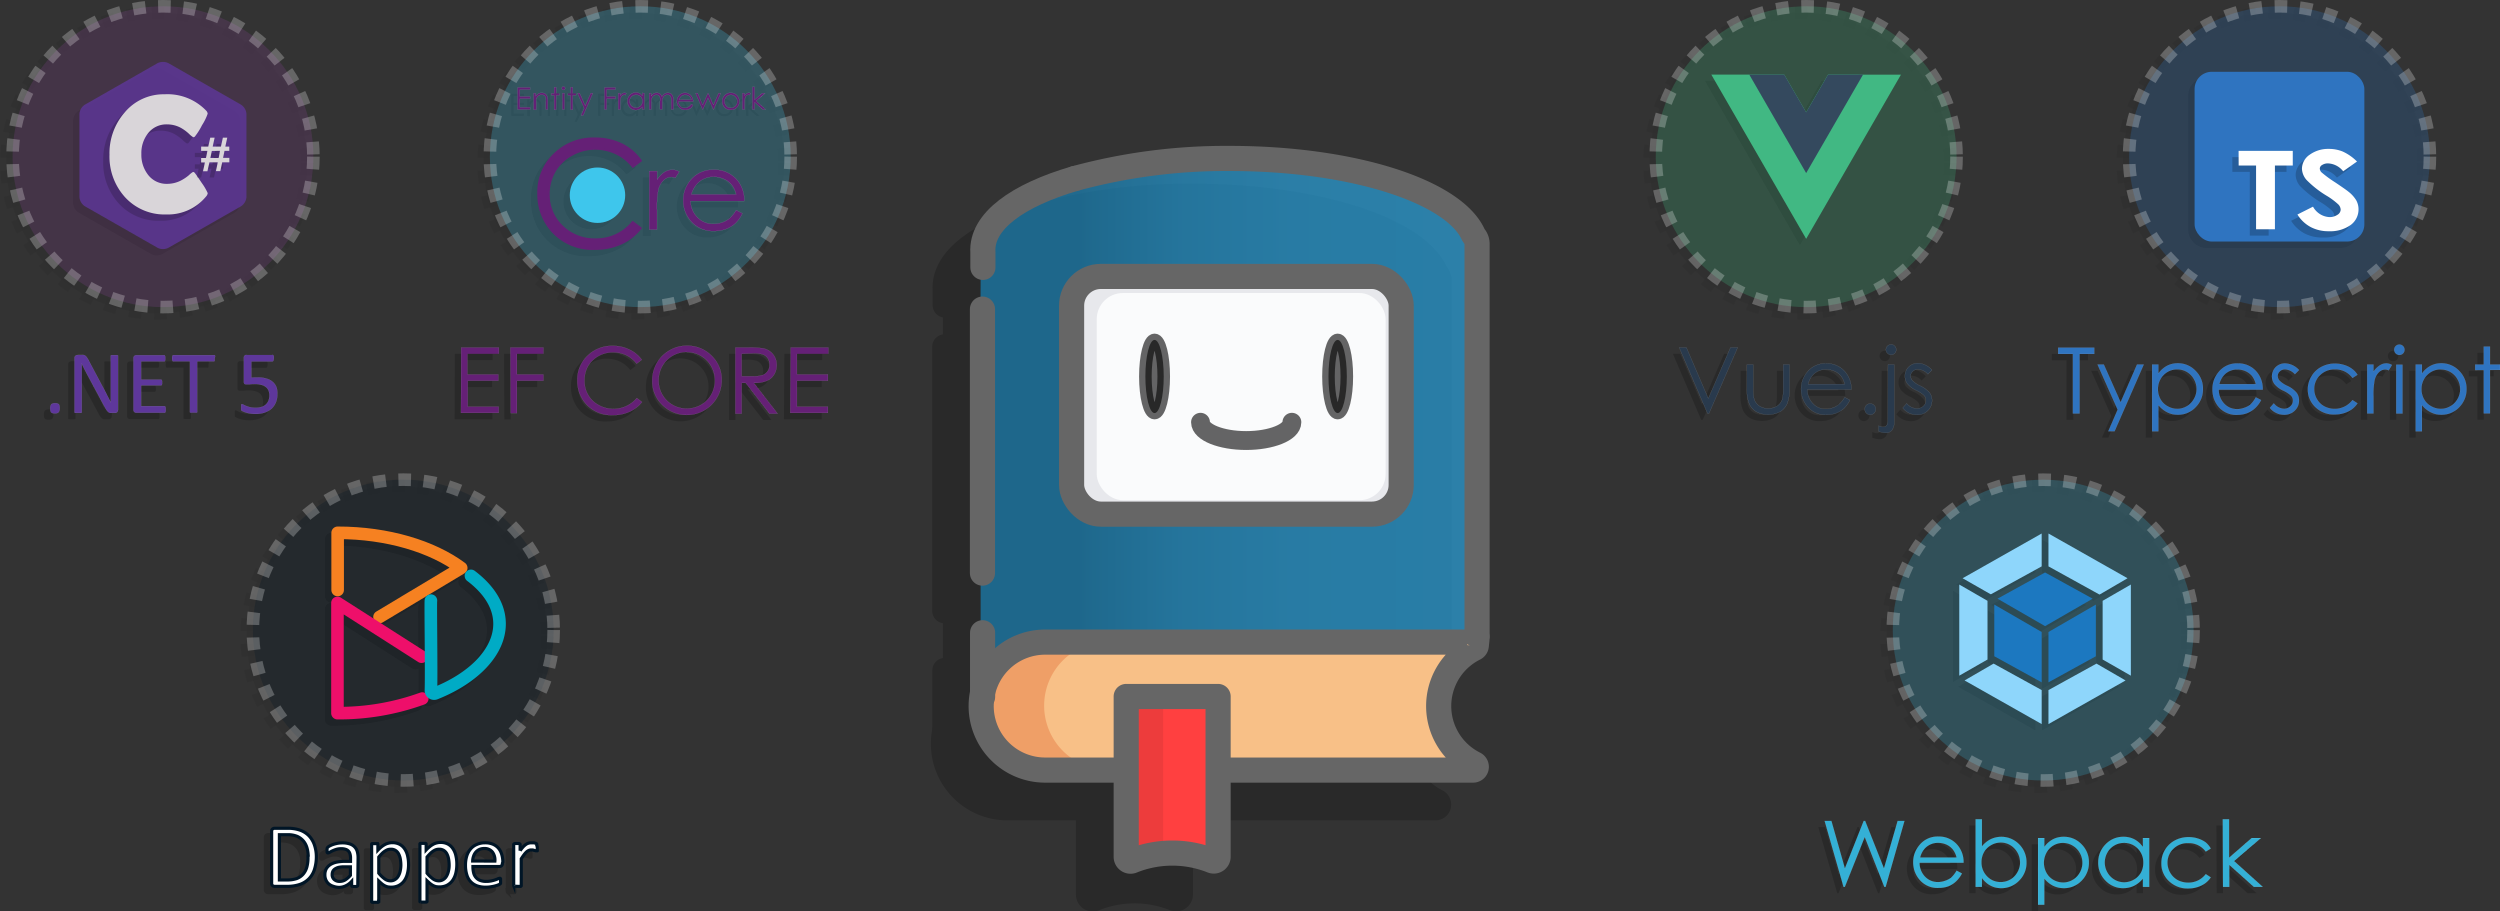 <svg xmlns="http://www.w3.org/2000/svg" xmlns:xlink="http://www.w3.org/1999/xlink" viewBox="0 0 397.75 144.99">
  <rect x="0" y="0" width="397.75" height="144.99" fill="#333333" stroke="none"/>
  <defs>
    <linearGradient id="linear-gradient" x1="156" y1="68.63" x2="234.67" y2="68.63" gradientUnits="userSpaceOnUse">
      <stop offset="0.2" stop-color="#1a82b6" stop-opacity="0.7"/>
      <stop offset="0.22" stop-color="#1b85b9" stop-opacity="0.7"/>
      <stop offset="0.4" stop-color="#2395cd" stop-opacity="0.7"/>
      <stop offset="0.63" stop-color="#289fd9" stop-opacity="0.7"/>
      <stop offset="1" stop-color="#29a2dd" stop-opacity="0.7"/>
      <stop offset="1" stop-color="#2aa4e0"/>
    </linearGradient>
  </defs>
  <g id="Layer_2" data-name="Layer 2">
    <g id="Layer_1-2" data-name="Layer 1">
      <g>
        <g style="opacity: 0.2">
          <path d="M72.37,56.29h6v1h-5v3.29h4.92v1H73.42v4.12h4.92v1h-6Z" style="stroke: #000;stroke-linecap: square;stroke-linejoin: round;stroke-width: 0.01px"/>
          <path d="M80.2,56.29h5.26v1H81.25v3.29h4.21v1H81.25v5.15h-1Z" style="stroke: #000;stroke-linecap: square;stroke-linejoin: round;stroke-width: 0.01px"/>
          <path d="M101.11,58.24l-.83.63a4.53,4.53,0,0,0-1.64-1.35,4.76,4.76,0,0,0-2.11-.46,4.7,4.7,0,0,0-2.33.6,4.38,4.38,0,0,0-1.66,1.62A4.51,4.51,0,0,0,92,61.57a4.31,4.31,0,0,0,1.32,3.21,4.87,4.87,0,0,0,7-.45l.83.63a5.24,5.24,0,0,1-2,1.55,6.17,6.17,0,0,1-2.62.54,5.46,5.46,0,0,1-4.35-1.83,5.53,5.53,0,0,1-1.33-3.74,5.19,5.19,0,0,1,1.62-3.88,5.55,5.55,0,0,1,4-1.58,5.9,5.9,0,0,1,2.65.59A5,5,0,0,1,101.11,58.24Z" style="stroke: #000;stroke-linecap: square;stroke-linejoin: round;stroke-width: 0.01px"/>
          <path d="M108.22,56a5.41,5.41,0,0,1,4,1.6,5.29,5.29,0,0,1,1.61,3.91,5.56,5.56,0,0,1-9.46,3.92,5.23,5.23,0,0,1-1.6-3.86,5.58,5.58,0,0,1,.73-2.81,5.29,5.29,0,0,1,2-2A5.39,5.39,0,0,1,108.22,56Zm0,1a4.45,4.45,0,0,0-3.84,2.24,4.54,4.54,0,0,0-.59,2.29A4.42,4.42,0,0,0,108.27,66a4.54,4.54,0,0,0,2.26-.59,4.34,4.34,0,0,0,1.62-1.62,4.56,4.56,0,0,0,.58-2.29,4.45,4.45,0,0,0-4.46-4.48Z" style="stroke: #000;stroke-linecap: square;stroke-linejoin: round;stroke-width: 0.01px"/>
          <path d="M116,56.29h2.09a13.19,13.19,0,0,1,2.37.14,2.66,2.66,0,0,1,1.52.92,2.63,2.63,0,0,1,.59,1.73,2.86,2.86,0,0,1-.4,1.51,2.55,2.55,0,0,1-1.16,1,5.07,5.07,0,0,1-2.07.34l3.78,4.88h-1.3l-3.78-4.88H117v4.88h-1Zm1,1v3.57h1.81a4.63,4.63,0,0,0,1.56-.2,1.64,1.64,0,0,0,.78-.64,1.75,1.75,0,0,0,.28-1,1.71,1.71,0,0,0-.28-1,1.62,1.62,0,0,0-.75-.62,4.73,4.73,0,0,0-1.55-.18Z" style="stroke: #000;stroke-linecap: square;stroke-linejoin: round;stroke-width: 0.01px"/>
          <path d="M124.8,56.29h6v1h-5v3.29h4.93v1h-4.93v4.12h4.93v1h-6Z" style="stroke: #000;stroke-linecap: square;stroke-linejoin: round;stroke-width: 0.01px"/>
          <circle cx="100.87" cy="25.93" r="23.93" style="stroke: #000;stroke-miterlimit: 10;stroke-width: 2px;stroke-dasharray: 2;opacity: 0.25"/>
          <path d="M81.35,14.92h2v.34H81.7v1.1h1.64v.34H81.7v1.38h1.64v.34h-2Z" style="stroke: #000;stroke-linecap: square;stroke-linejoin: round;stroke-width: 0.01px"/>
          <path d="M83.9,15.83h.34v.47a1.37,1.37,0,0,1,.44-.4,1.07,1.07,0,0,1,.53-.13,1,1,0,0,1,.51.14.86.86,0,0,1,.33.4,2.15,2.15,0,0,1,.11.78v1.33h-.33V17.19a3.41,3.41,0,0,0,0-.6.68.68,0,0,0-.22-.39.71.71,0,0,0-.43-.13.84.84,0,0,0-.54.2,1,1,0,0,0-.32.5,3.72,3.72,0,0,0,0,.7v1H83.9Z" style="stroke: #000;stroke-linecap: square;stroke-linejoin: round;stroke-width: 0.01px"/>
          <path d="M87.16,14.87h.34v1H88v.29H87.5v2.3h-.34v-2.3h-.45v-.29h.45Z" style="stroke: #000;stroke-linecap: square;stroke-linejoin: round;stroke-width: 0.01px"/>
          <path d="M88.64,14.77a.22.22,0,0,1,.19.08.25.25,0,0,1,.09.19.27.27,0,0,1-.09.2.26.26,0,0,1-.19.08.27.27,0,0,1-.19-.08.3.3,0,0,1-.08-.2.27.27,0,0,1,.08-.19A.24.24,0,0,1,88.64,14.77Zm-.16,1.06h.33v2.59h-.33Z" style="stroke: #000;stroke-linecap: square;stroke-linejoin: round;stroke-width: 0.01px"/>
          <path d="M89.79,14.87h.33v1h.53v.29h-.53v2.3h-.33v-2.3h-.45v-.29h.45Z" style="stroke: #000;stroke-linecap: square;stroke-linejoin: round;stroke-width: 0.01px"/>
          <path d="M90.87,15.83h.36l.89,2,.86-2h.35l-1.54,3.54h-.35l.5-1.14Z" style="stroke: #000;stroke-linecap: square;stroke-linejoin: round;stroke-width: 0.01px"/>
          <path d="M95.17,14.92h1.75v.34h-1.4v1.1h1.4v.34h-1.4v1.72h-.35Z" style="stroke: #000;stroke-linecap: square;stroke-linejoin: round;stroke-width: 0.01px"/>
          <path d="M97.35,15.83h.34v.38a1.12,1.12,0,0,1,.32-.33.58.58,0,0,1,.35-.11.71.71,0,0,1,.3.08l-.17.29a.35.35,0,0,0-.18-.05.49.49,0,0,0-.32.14.85.85,0,0,0-.24.42,4.27,4.27,0,0,0-.06.9v.87h-.34Z" style="stroke: #000;stroke-linecap: square;stroke-linejoin: round;stroke-width: 0.01px"/>
          <path d="M101.52,15.83v2.59h-.33V18a1.41,1.41,0,0,1-.47.38,1.2,1.2,0,0,1-.57.13,1.26,1.26,0,0,1-.94-.4,1.38,1.38,0,0,1-.38-1,1.34,1.34,0,0,1,.39-1,1.28,1.28,0,0,1,.94-.39,1.21,1.21,0,0,1,.58.13,1.34,1.34,0,0,1,.45.41v-.48Zm-1.33.26a1,1,0,0,0-.51.13,1.09,1.09,0,0,0-.38.39,1,1,0,0,0,0,1,1,1,0,0,0,.38.39.94.94,0,0,0,.51.14,1,1,0,0,0,.52-.14.94.94,0,0,0,.37-.37,1,1,0,0,0,.13-.53,1,1,0,0,0-.29-.75A1,1,0,0,0,100.19,16.09Z" style="stroke: #000;stroke-linecap: square;stroke-linejoin: round;stroke-width: 0.01px"/>
          <path d="M102.27,15.83h.33v.45a1.36,1.36,0,0,1,.36-.36,1,1,0,0,1,.53-.15.86.86,0,0,1,.36.07.68.68,0,0,1,.27.2.89.89,0,0,1,.19.35,1.21,1.21,0,0,1,.42-.47,1,1,0,0,1,.53-.15.86.86,0,0,1,.48.13.88.88,0,0,1,.3.38,1.93,1.93,0,0,1,.1.73v1.41h-.34V17a1.78,1.78,0,0,0-.06-.57.57.57,0,0,0-.2-.26.64.64,0,0,0-.34-.09.8.8,0,0,0-.45.14.84.84,0,0,0-.29.38,2.52,2.52,0,0,0-.09.8v1H104V17.1a2.81,2.81,0,0,0,0-.64.56.56,0,0,0-.21-.27.55.55,0,0,0-.34-.1.74.74,0,0,0-.43.14.78.78,0,0,0-.3.37,1.93,1.93,0,0,0-.1.73v1.09h-.33Z" style="stroke: #000;stroke-linecap: square;stroke-linejoin: round;stroke-width: 0.01px"/>
          <path d="M109,17.56l.28.15a1.52,1.52,0,0,1-.32.44,1.28,1.28,0,0,1-.4.25,1.42,1.42,0,0,1-.52.09,1.23,1.23,0,0,1-1-.42,1.42,1.42,0,0,1-.35-.94,1.37,1.37,0,0,1,.3-.87,1.23,1.23,0,0,1,1-.49,1.24,1.24,0,0,1,1,.5,1.41,1.41,0,0,1,.29.88h-2.33a1.05,1.05,0,0,0,.29.74.88.88,0,0,0,.69.29,1,1,0,0,0,.38-.07.92.92,0,0,0,.32-.18A1.53,1.53,0,0,0,109,17.56Zm0-.69a1.14,1.14,0,0,0-.19-.43,1,1,0,0,0-.34-.26,1.12,1.12,0,0,0-.44-.09,1,1,0,0,0-.66.24,1.16,1.16,0,0,0-.3.54Z" style="stroke: #000;stroke-linecap: square;stroke-linejoin: round;stroke-width: 0.01px"/>
          <path d="M109.66,15.83H110l.8,1.88.82-1.88h.06l.83,1.88.81-1.88h.35l-1.13,2.59h-.06l-.83-1.85-.82,1.85h-.06Z" style="stroke: #000;stroke-linecap: square;stroke-linejoin: round;stroke-width: 0.01px"/>
          <path d="M115.28,15.77a1.3,1.3,0,0,1,1,.43,1.36,1.36,0,0,1,.35.93,1.34,1.34,0,0,1-.37.95,1.3,1.3,0,0,1-1,.41,1.28,1.28,0,0,1-1-.41,1.38,1.38,0,0,1,0-1.88A1.27,1.27,0,0,1,115.28,15.77Zm0,.32a1,1,0,0,0-.71.31,1,1,0,0,0-.3.74,1,1,0,0,0,.14.52.94.94,0,0,0,.36.38,1,1,0,0,0,.51.13,1,1,0,0,0,.51-.13.9.9,0,0,0,.37-.38,1,1,0,0,0,.14-.52,1,1,0,0,0-.3-.74A1,1,0,0,0,115.28,16.09Z" style="stroke: #000;stroke-linecap: square;stroke-linejoin: round;stroke-width: 0.01px"/>
          <path d="M117.12,15.83h.34v.38a1.15,1.15,0,0,1,.33-.33.58.58,0,0,1,.35-.11.67.67,0,0,1,.29.08l-.17.29a.35.35,0,0,0-.18-.05.49.49,0,0,0-.32.14.84.84,0,0,0-.23.42,3.51,3.51,0,0,0-.07.9v.87h-.34Z" style="stroke: #000;stroke-linecap: square;stroke-linejoin: round;stroke-width: 0.01px"/>
          <path d="M118.71,14.83h.34v2l1.2-1h.49l-1.43,1.24,1.51,1.35h-.47l-1.3-1.16v1.16h-.34Z" style="stroke: #000;stroke-linecap: square;stroke-linejoin: round;stroke-width: 0.01px"/>
          <path d="M101,26.58l-1.32,1A7.22,7.22,0,0,0,97,25.43a7.67,7.67,0,0,0-3.37-.73,7.46,7.46,0,0,0-3.71,1,6.92,6.92,0,0,0-2.65,2.58,7.24,7.24,0,0,0-.94,3.65A6.86,6.86,0,0,0,88.47,37a7.33,7.33,0,0,0,5.31,2.05,7.44,7.44,0,0,0,5.88-2.76l1.32,1a8.31,8.31,0,0,1-3.12,2.47,9.85,9.85,0,0,1-4.19.87,8.67,8.67,0,0,1-6.93-2.93,8.8,8.8,0,0,1-2.13-6,8.28,8.28,0,0,1,2.58-6.19,8.86,8.86,0,0,1,6.46-2.51,9.63,9.63,0,0,1,4.24.92A8.16,8.16,0,0,1,101,26.58Z" style="stroke: #000;stroke-linecap: square;stroke-linejoin: round;stroke-width: 0.25px"/>
          <circle cx="94.06" cy="32.06" r="4.41"/>
          <path d="M102.29,28.22h1.25v1.36a4.47,4.47,0,0,1,1.17-1.2A2.44,2.44,0,0,1,106,28a2.32,2.32,0,0,1,1.08.32l-.64,1a1.66,1.66,0,0,0-.65-.16,1.77,1.77,0,0,0-1.17.49,3.09,3.09,0,0,0-.87,1.52,14.53,14.53,0,0,0-.22,3.21v3.15h-1.25Z" style="stroke: #000;stroke-linecap: square;stroke-linejoin: round;stroke-width: 0.01px"/>
          <path d="M116.12,34.43l1,.53A5.45,5.45,0,0,1,116,36.53a4.5,4.5,0,0,1-1.49.91,5.29,5.29,0,0,1-1.88.32A4.62,4.62,0,0,1,109,36.27a5,5,0,0,1-1.31-3.37,4.93,4.93,0,0,1,1.11-3.16A4.6,4.6,0,0,1,112.54,28a4.74,4.74,0,0,1,3.88,1.81,5,5,0,0,1,1,3.17h-8.55A3.75,3.75,0,0,0,110,35.62a3.39,3.39,0,0,0,2.52,1,4.28,4.28,0,0,0,1.42-.24,4,4,0,0,0,1.16-.66A5.44,5.44,0,0,0,116.12,34.43Zm0-2.5a3.89,3.89,0,0,0-.71-1.53,3.28,3.28,0,0,0-1.24-.92,3.89,3.89,0,0,0-1.61-.35,3.51,3.51,0,0,0-2.41.88A4,4,0,0,0,109,31.93Z" style="stroke: #000;stroke-miterlimit: 10;stroke-width: 0.01px"/>
        </g>
        <g>
          <g>
            <path d="M73.37,55.29h6v1h-5v3.29h4.92v1H74.42v4.12h4.92v1h-6Z" style="fill: #652076;stroke: #fff;stroke-linecap: square;stroke-linejoin: round;stroke-width: 0.01px"/>
            <path d="M81.2,55.29h5.26v1H82.25v3.29h4.21v1H82.25v5.15h-1Z" style="fill: #652076;stroke: #fff;stroke-linecap: square;stroke-linejoin: round;stroke-width: 0.01px"/>
            <path d="M102.11,57.24l-.83.63a4.53,4.53,0,0,0-1.64-1.35,4.76,4.76,0,0,0-2.11-.46,4.7,4.7,0,0,0-2.33.6,4.38,4.38,0,0,0-1.66,1.62A4.51,4.51,0,0,0,93,60.57a4.31,4.31,0,0,0,1.32,3.21,4.87,4.87,0,0,0,7-.45l.83.63a5.24,5.24,0,0,1-2,1.55,6.17,6.17,0,0,1-2.62.54,5.46,5.46,0,0,1-4.35-1.83,5.53,5.53,0,0,1-1.33-3.74,5.19,5.19,0,0,1,1.62-3.88,5.55,5.55,0,0,1,4-1.58,5.9,5.9,0,0,1,2.65.59A5,5,0,0,1,102.11,57.24Z" style="fill: #652076;stroke: #fff;stroke-linecap: square;stroke-linejoin: round;stroke-width: 0.01px"/>
            <path d="M109.22,55a5.41,5.41,0,0,1,4,1.6,5.29,5.29,0,0,1,1.61,3.91,5.56,5.56,0,0,1-9.46,3.92,5.23,5.23,0,0,1-1.6-3.86,5.58,5.58,0,0,1,.73-2.81,5.29,5.29,0,0,1,2-2A5.39,5.39,0,0,1,109.22,55Zm0,1a4.45,4.45,0,0,0-3.84,2.24,4.54,4.54,0,0,0-.59,2.29A4.42,4.42,0,0,0,109.27,65a4.54,4.54,0,0,0,2.26-.59,4.34,4.34,0,0,0,1.62-1.62,4.56,4.56,0,0,0,.58-2.29,4.45,4.45,0,0,0-4.46-4.48Z" style="fill: #652076;stroke: #fff;stroke-linecap: square;stroke-linejoin: round;stroke-width: 0.01px"/>
            <path d="M117,55.29h2.09a13.19,13.19,0,0,1,2.37.14,2.66,2.66,0,0,1,1.52.92,2.63,2.63,0,0,1,.59,1.73,2.86,2.86,0,0,1-.4,1.51,2.55,2.55,0,0,1-1.16,1,5.07,5.07,0,0,1-2.07.34l3.78,4.88h-1.3l-3.78-4.88H118v4.88h-1Zm1,1v3.57h1.81a4.63,4.63,0,0,0,1.56-.2,1.64,1.64,0,0,0,.78-.64,1.75,1.75,0,0,0,.28-1,1.71,1.71,0,0,0-.28-1,1.62,1.62,0,0,0-.75-.62,4.73,4.73,0,0,0-1.55-.18Z" style="fill: #652076;stroke: #fff;stroke-linecap: square;stroke-linejoin: round;stroke-width: 0.01px"/>
            <path d="M125.8,55.29h6v1h-5v3.29h4.93v1h-4.93v4.12h4.93v1h-6Z" style="fill: #652076;stroke: #fff;stroke-linecap: square;stroke-linejoin: round;stroke-width: 0.01px"/>
          </g>
          <g>
            <circle cx="101.87" cy="24.93" r="23.93" style="fill: #3ec6ec;stroke: #fff;stroke-miterlimit: 10;stroke-width: 2px;stroke-dasharray: 2;opacity: 0.25"/>
            <g>
              <g>
                <path d="M82.35,13.92h2v.34H82.7v1.1h1.64v.34H82.7v1.38h1.64v.34h-2Z" style="fill: #652076;stroke: #fff;stroke-linecap: square;stroke-linejoin: round;stroke-width: 0.01px"/>
                <path d="M84.9,14.83h.34v.47a1.37,1.37,0,0,1,.44-.4,1.07,1.07,0,0,1,.53-.13,1,1,0,0,1,.51.14.86.86,0,0,1,.33.4,2.15,2.15,0,0,1,.11.78v1.33h-.33V16.19a3.41,3.41,0,0,0,0-.6.68.68,0,0,0-.22-.39.71.71,0,0,0-.43-.13.84.84,0,0,0-.54.2,1,1,0,0,0-.32.5,3.72,3.72,0,0,0,0,.7v1H84.9Z" style="fill: #652076;stroke: #fff;stroke-linecap: square;stroke-linejoin: round;stroke-width: 0.01px"/>
                <path d="M88.16,13.87h.34v1H89v.29H88.5v2.3h-.34v-2.3h-.45v-.29h.45Z" style="fill: #652076;stroke: #fff;stroke-linecap: square;stroke-linejoin: round;stroke-width: 0.01px"/>
                <path d="M89.64,13.77a.22.22,0,0,1,.19.08.25.25,0,0,1,.09.19.27.27,0,0,1-.09.2.26.26,0,0,1-.19.08.27.27,0,0,1-.19-.08.3.3,0,0,1-.08-.2.27.27,0,0,1,.08-.19A.24.24,0,0,1,89.64,13.77Zm-.16,1.06h.33v2.59h-.33Z" style="fill: #652076;stroke: #fff;stroke-linecap: square;stroke-linejoin: round;stroke-width: 0.01px"/>
                <path d="M90.79,13.87h.33v1h.53v.29h-.53v2.3h-.33v-2.3h-.45v-.29h.45Z" style="fill: #652076;stroke: #fff;stroke-linecap: square;stroke-linejoin: round;stroke-width: 0.01px"/>
                <path d="M91.87,14.83h.36l.89,2,.86-2h.35l-1.54,3.54h-.35l.5-1.14Z" style="fill: #652076;stroke: #fff;stroke-linecap: square;stroke-linejoin: round;stroke-width: 0.01px"/>
                <path d="M96.17,13.92h1.75v.34h-1.4v1.1h1.4v.34h-1.4v1.72h-.35Z" style="fill: #652076;stroke: #fff;stroke-linecap: square;stroke-linejoin: round;stroke-width: 0.01px"/>
                <path d="M98.35,14.83h.34v.38a1.12,1.12,0,0,1,.32-.33.58.58,0,0,1,.35-.11.71.71,0,0,1,.3.08l-.17.29a.35.35,0,0,0-.18-.05.49.49,0,0,0-.32.14.85.85,0,0,0-.24.42,4.27,4.27,0,0,0-.06.9v.87h-.34Z" style="fill: #652076;stroke: #fff;stroke-linecap: square;stroke-linejoin: round;stroke-width: 0.01px"/>
                <path d="M102.52,14.83v2.59h-.33V17a1.41,1.41,0,0,1-.47.38,1.2,1.2,0,0,1-.57.13,1.26,1.26,0,0,1-.94-.4,1.38,1.38,0,0,1-.38-1,1.34,1.34,0,0,1,.39-1,1.28,1.28,0,0,1,.94-.39,1.21,1.21,0,0,1,.58.13,1.34,1.34,0,0,1,.45.41v-.48Zm-1.33.26a1,1,0,0,0-.51.13,1.09,1.09,0,0,0-.38.39,1,1,0,0,0,0,1,1,1,0,0,0,.38.39.94.94,0,0,0,.51.14,1,1,0,0,0,.52-.14.94.94,0,0,0,.37-.37,1,1,0,0,0,.13-.53,1,1,0,0,0-.29-.75A1,1,0,0,0,101.19,15.09Z" style="fill: #652076;stroke: #fff;stroke-linecap: square;stroke-linejoin: round;stroke-width: 0.01px"/>
                <path d="M103.27,14.83h.33v.45a1.36,1.36,0,0,1,.36-.36,1,1,0,0,1,.53-.15.86.86,0,0,1,.36.07.68.68,0,0,1,.27.2.89.89,0,0,1,.19.35,1.21,1.21,0,0,1,.42-.47,1,1,0,0,1,.53-.15.86.86,0,0,1,.48.13.88.88,0,0,1,.3.38,1.93,1.93,0,0,1,.1.73v1.41h-.34V16a1.78,1.78,0,0,0-.06-.57.57.57,0,0,0-.2-.26.64.64,0,0,0-.34-.09.8.8,0,0,0-.45.14.84.84,0,0,0-.29.38,2.52,2.52,0,0,0-.09.8v1H105V16.1a2.81,2.81,0,0,0,0-.64.56.56,0,0,0-.21-.27.55.55,0,0,0-.34-.1.74.74,0,0,0-.43.14.78.78,0,0,0-.3.37,1.93,1.93,0,0,0-.1.73v1.09h-.33Z" style="fill: #652076;stroke: #fff;stroke-linecap: square;stroke-linejoin: round;stroke-width: 0.01px"/>
                <path d="M110,16.56l.28.15a1.52,1.52,0,0,1-.32.44,1.28,1.28,0,0,1-.4.25,1.42,1.42,0,0,1-.52.09,1.23,1.23,0,0,1-1-.42,1.42,1.42,0,0,1-.35-.94,1.37,1.37,0,0,1,.3-.87,1.23,1.23,0,0,1,1-.49,1.24,1.24,0,0,1,1,.5,1.41,1.41,0,0,1,.29.88h-2.33a1.05,1.05,0,0,0,.29.74.88.88,0,0,0,.69.29,1,1,0,0,0,.38-.07.92.92,0,0,0,.32-.18A1.53,1.53,0,0,0,110,16.56Zm0-.69a1.14,1.14,0,0,0-.19-.43,1,1,0,0,0-.34-.26,1.12,1.12,0,0,0-.44-.09,1,1,0,0,0-.66.24,1.16,1.16,0,0,0-.3.54Z" style="fill: #652076;stroke: #fff;stroke-linecap: square;stroke-linejoin: round;stroke-width: 0.01px"/>
                <path d="M110.66,14.83H111l.8,1.88.82-1.88h.06l.83,1.88.81-1.88h.35l-1.13,2.59h-.06l-.83-1.85-.82,1.85h-.06Z" style="fill: #652076;stroke: #fff;stroke-linecap: square;stroke-linejoin: round;stroke-width: 0.01px"/>
                <path d="M116.28,14.77a1.3,1.3,0,0,1,1,.43,1.36,1.36,0,0,1,.35.93,1.34,1.34,0,0,1-.37.95,1.3,1.3,0,0,1-1,.41,1.28,1.28,0,0,1-1-.41,1.38,1.38,0,0,1,0-1.88A1.27,1.27,0,0,1,116.28,14.77Zm0,.32a1,1,0,0,0-.71.31,1,1,0,0,0-.3.74,1,1,0,0,0,.14.52.94.94,0,0,0,.36.38,1,1,0,0,0,.51.13,1,1,0,0,0,.51-.13.9.9,0,0,0,.37-.38,1,1,0,0,0,.14-.52,1,1,0,0,0-.3-.74A1,1,0,0,0,116.28,15.09Z" style="fill: #652076;stroke: #fff;stroke-linecap: square;stroke-linejoin: round;stroke-width: 0.01px"/>
                <path d="M118.12,14.83h.34v.38a1.15,1.15,0,0,1,.33-.33.58.58,0,0,1,.35-.11.67.67,0,0,1,.29.08l-.17.29a.35.35,0,0,0-.18-.05.49.49,0,0,0-.32.14.84.84,0,0,0-.23.42,3.51,3.51,0,0,0-.07.9v.87h-.34Z" style="fill: #652076;stroke: #fff;stroke-linecap: square;stroke-linejoin: round;stroke-width: 0.01px"/>
                <path d="M119.71,13.83h.34v2.05l1.2-1.05h.49l-1.43,1.24,1.51,1.35h-.47l-1.3-1.16v1.16h-.34Z" style="fill: #652076;stroke: #fff;stroke-linecap: square;stroke-linejoin: round;stroke-width: 0.01px"/>
              </g>
              <g>
                <path d="M102,25.58l-1.32,1A7.22,7.22,0,0,0,98,24.43a7.67,7.67,0,0,0-3.37-.73,7.46,7.46,0,0,0-3.71,1,6.92,6.92,0,0,0-2.65,2.58,7.24,7.24,0,0,0-.94,3.65A6.86,6.86,0,0,0,89.47,36a7.33,7.33,0,0,0,5.31,2.05,7.44,7.44,0,0,0,5.88-2.76l1.32,1a8.31,8.31,0,0,1-3.12,2.47,9.85,9.85,0,0,1-4.19.87,8.67,8.67,0,0,1-6.93-2.93,8.8,8.8,0,0,1-2.13-6,8.28,8.28,0,0,1,2.58-6.19,8.86,8.86,0,0,1,6.46-2.51,9.63,9.63,0,0,1,4.24.92A8.16,8.16,0,0,1,102,25.58Z" style="fill: #652076;stroke: #652076;stroke-linecap: square;stroke-linejoin: round;stroke-width: 0.25px"/>
                <circle cx="95.06" cy="31.06" r="4.41" style="fill: #3ec6ec"/>
                <g>
                  <path d="M103.29,27.22h1.25v1.36a4.47,4.47,0,0,1,1.17-1.2A2.44,2.44,0,0,1,107,27a2.32,2.32,0,0,1,1.08.32l-.64,1a1.66,1.66,0,0,0-.65-.16,1.77,1.77,0,0,0-1.17.49,3.09,3.09,0,0,0-.87,1.52,14.53,14.53,0,0,0-.22,3.21v3.15h-1.25Z" style="fill: #652076;stroke: #fff;stroke-linecap: square;stroke-linejoin: round;stroke-width: 0.01px"/>
                  <path d="M117.12,33.43l1,.53A5.45,5.45,0,0,1,117,35.53a4.5,4.5,0,0,1-1.49.91,5.29,5.29,0,0,1-1.88.32A4.62,4.62,0,0,1,110,35.27a5,5,0,0,1-1.31-3.37,4.93,4.93,0,0,1,1.11-3.16A4.6,4.6,0,0,1,113.54,27a4.74,4.74,0,0,1,3.88,1.81,5,5,0,0,1,1,3.17h-8.55A3.75,3.75,0,0,0,111,34.62a3.39,3.39,0,0,0,2.52,1,4.28,4.28,0,0,0,1.42-.24,4,4,0,0,0,1.16-.66A5.44,5.44,0,0,0,117.12,33.43Zm0-2.5a3.89,3.89,0,0,0-.71-1.53,3.28,3.28,0,0,0-1.24-.92,3.89,3.89,0,0,0-1.61-.35,3.51,3.51,0,0,0-2.41.88A4,4,0,0,0,110,30.93Z" style="fill: #652076;stroke: #fff;stroke-miterlimit: 10;stroke-width: 0.01px"/>
                </g>
              </g>
            </g>
          </g>
        </g>
      </g>
      <g>
        <g style="opacity: 0.2">
          <circle cx="24.93" cy="25.93" r="23.93" style="stroke: #000;stroke-miterlimit: 10;stroke-width: 2px;stroke-dasharray: 2;opacity: 0.25"/>
          <path d="M12.51,17.65a1.89,1.89,0,0,0-.87,1.49V32.33a1.89,1.89,0,0,0,.87,1.49l11.55,6.6a1.91,1.91,0,0,0,1.74,0l11.54-6.6a1.89,1.89,0,0,0,.87-1.49V19.14a1.89,1.89,0,0,0-.87-1.49L25.8,11.05a2,2,0,0,0-1.74,0Z"/>
          <path d="M31.05,32.73a1,1,0,0,1-.27.54,7.86,7.86,0,0,1-6.34,2.85,8.49,8.49,0,0,1-6.57-2.77,9.61,9.61,0,0,1-2.45-6.74,9.85,9.85,0,0,1,2.4-6.7A8.07,8.07,0,0,1,24.19,17a8.53,8.53,0,0,1,6.59,2.58.83.83,0,0,1,.26.51,8.33,8.33,0,0,1-.9,1.83A10.35,10.35,0,0,1,29,23.73a.34.34,0,0,1-.26.1,3.41,3.41,0,0,1-.65-.52,6.67,6.67,0,0,0-1.37-1,4.59,4.59,0,0,0-2.13-.52,3.69,3.69,0,0,0-3.05,1.43,5.09,5.09,0,0,0-1.05,3.27,5.17,5.17,0,0,0,1.05,3.3,3.69,3.69,0,0,0,3.05,1.46,4.8,4.8,0,0,0,2.14-.5,6.74,6.74,0,0,0,1.35-.9,3.17,3.17,0,0,1,.64-.5.38.38,0,0,1,.26.15c.13.15.51.69,1.13,1.62A9,9,0,0,1,31.05,32.73Z"/>
          <path d="M32.05,31.73a1,1,0,0,1-.27.54,7.86,7.86,0,0,1-6.34,2.85,8.49,8.49,0,0,1-6.57-2.77,9.61,9.61,0,0,1-2.45-6.74,9.85,9.85,0,0,1,2.4-6.7A8.07,8.07,0,0,1,25.19,16a8.53,8.53,0,0,1,6.59,2.58.83.83,0,0,1,.26.51,8.33,8.33,0,0,1-.9,1.83A10.35,10.35,0,0,1,30,22.73a.34.34,0,0,1-.26.1,3.41,3.41,0,0,1-.65-.52,6.67,6.67,0,0,0-1.37-1,4.59,4.59,0,0,0-2.13-.52,3.69,3.69,0,0,0-3.05,1.43,5.09,5.09,0,0,0-1.05,3.27,5.17,5.17,0,0,0,1.05,3.3,3.69,3.69,0,0,0,3.05,1.46,4.8,4.8,0,0,0,2.14-.5,6.74,6.74,0,0,0,1.35-.9,3.17,3.17,0,0,1,.64-.5.38.38,0,0,1,.26.15c.13.15.51.69,1.13,1.62A9,9,0,0,1,32.05,31.73Z"/>
          <path d="M30,25.32h1.14l.31-1.42h.7l-.31,1.42h1.31l.31-1.42h.7l-.31,1.42h.63V26h-.76l-.23,1.12h1v.71H33.35l-.3,1.4h-.7l.3-1.4H31.32L31,29.25h-.7l.3-1.4H30v-.71h.77L31,26H30Zm1.7.7-.23,1.12h1.32L33,26Z"/>
          <path d="M31,24.32h1.14l.31-1.42h.7l-.31,1.42h1.31l.31-1.42h.7l-.31,1.42h.63V25h-.76l-.23,1.12h1v.71H34.35l-.3,1.4h-.7l.3-1.4H32.32L32,28.25h-.7l.3-1.4H31v-.71h.77L32,25H31Zm1.7.7-.23,1.12h1.32L34,25Z"/>
          <path d="M8.49,65.92a1,1,0,0,1-.17.68.85.85,0,0,1-.61.17.83.83,0,0,1-.59-.17A1,1,0,0,1,7,66a1,1,0,0,1,.16-.68.89.89,0,0,1,.61-.17.84.84,0,0,1,.6.17A1,1,0,0,1,8.49,65.92Z" style="stroke: #000;stroke-miterlimit: 10;stroke-width: 0.01px"/>
          <path d="M17.78,66.2a.6.6,0,0,1-.05.24.5.5,0,0,1-.3.25.63.63,0,0,1-.19,0h-.41a1.06,1.06,0,0,1-.33,0,.67.67,0,0,1-.28-.14,1.41,1.41,0,0,1-.25-.28,3.45,3.45,0,0,1-.28-.46l-2.82-5.25-.44-.85q-.23-.45-.42-.87h0c0,.34,0,.69,0,1.05v6.64a.16.16,0,0,1,0,.09.15.15,0,0,1-.1.07.74.74,0,0,1-.19,0h-.59a.74.74,0,0,1-.19,0,.16.16,0,0,1-.09-.07.16.16,0,0,1,0-.09V58a.46.46,0,0,1,.16-.4.57.57,0,0,1,.35-.12h.61a1.69,1.69,0,0,1,.35,0,.57.57,0,0,1,.26.12.81.81,0,0,1,.22.23,3.27,3.27,0,0,1,.23.36l2.16,4.06.39.72.36.7c.11.23.23.45.34.67l.33.67h0c0-.37,0-.77,0-1.17V57.67a.16.16,0,0,1,0-.09.29.29,0,0,1,.1-.08l.19,0,.31,0,.28,0,.19,0a.44.44,0,0,1,.1.08.16.16,0,0,1,0,.09Z" style="stroke: #000;stroke-miterlimit: 10;stroke-width: 0.01px"/>
          <path d="M25.37,66.2a1.48,1.48,0,0,1,0,.22.6.6,0,0,1-.05.16.36.36,0,0,1-.08.09.2.2,0,0,1-.11,0H20.69a.47.47,0,0,1-.31-.11.45.45,0,0,1-.15-.39V58a.44.44,0,0,1,.15-.38.47.47,0,0,1,.31-.11h4.38a.15.15,0,0,1,.18.12.5.5,0,0,1,.05.16,1.44,1.44,0,0,1,0,.24,1.38,1.38,0,0,1,0,.22.5.5,0,0,1-.05.16.22.22,0,0,1-.07.09.2.2,0,0,1-.11,0H21.46v2.89h3.1a.13.13,0,0,1,.1,0,.24.24,0,0,1,.08.09.44.44,0,0,1,.05.15,1.77,1.77,0,0,1,0,.24,1.48,1.48,0,0,1,0,.22.53.53,0,0,1-.05.15.2.2,0,0,1-.08.08.17.17,0,0,1-.1,0h-3.1v3.3h3.66a.2.2,0,0,1,.11,0,.36.36,0,0,1,.08.09.5.5,0,0,1,.05.16A1.63,1.63,0,0,1,25.37,66.2Z" style="stroke: #000;stroke-miterlimit: 10;stroke-width: 0.01px"/>
          <path d="M33.16,58a1.77,1.77,0,0,1,0,.24.5.5,0,0,1,0,.16.24.24,0,0,1-.08.09.17.17,0,0,1-.1,0h-2.6v8a.19.19,0,0,1,0,.1.19.19,0,0,1-.1.06.74.74,0,0,1-.19,0h-.59a.74.74,0,0,1-.19,0,.19.19,0,0,1-.1-.06.19.19,0,0,1,0-.1v-8h-2.6a.19.19,0,0,1-.1,0,.16.16,0,0,1-.07-.09.5.5,0,0,1-.05-.16,1.45,1.45,0,0,1,0-.48.6.6,0,0,1,.05-.16.15.15,0,0,1,.07-.1.18.18,0,0,1,.1,0h6.43a.16.16,0,0,1,.1,0,.21.21,0,0,1,.08.1.6.6,0,0,1,0,.16A1.77,1.77,0,0,1,33.16,58Z" style="stroke: #000;stroke-miterlimit: 10;stroke-width: 0.01px"/>
          <path d="M43.13,63.73a3.38,3.38,0,0,1-.25,1.32,2.81,2.81,0,0,1-.71,1,3.29,3.29,0,0,1-1.09.6,4.42,4.42,0,0,1-1.4.21,5.27,5.27,0,0,1-1.5-.21,3.73,3.73,0,0,1-.49-.18l-.25-.13a.26.26,0,0,1-.07-.1.23.23,0,0,1,0-.1.57.57,0,0,1,0-.15c0-.06,0-.14,0-.22s0-.16,0-.22a.53.53,0,0,1,0-.16.35.35,0,0,1,.07-.09.16.16,0,0,1,.09,0,.5.5,0,0,1,.22.09,2.29,2.29,0,0,0,.41.19,3.78,3.78,0,0,0,.62.2,3.87,3.87,0,0,0,.89.09,3.08,3.08,0,0,0,.88-.11,1.89,1.89,0,0,0,.69-.36,1.65,1.65,0,0,0,.45-.61,2.14,2.14,0,0,0,.17-.89,2.05,2.05,0,0,0-.14-.78,1.44,1.44,0,0,0-.43-.57,1.89,1.89,0,0,0-.73-.33,4.13,4.13,0,0,0-1.06-.12,5.32,5.32,0,0,0-.75.05,4,4,0,0,1-.58,0,.39.39,0,0,1-.29-.09.52.52,0,0,1-.09-.36V57.93a.46.46,0,0,1,.12-.35.39.39,0,0,1,.31-.11h4.09a.2.2,0,0,1,.11,0,.2.2,0,0,1,.09.09.43.43,0,0,1,.06.17,1.55,1.55,0,0,1,0,.23,1.05,1.05,0,0,1-.06.4c-.05.1-.11.15-.19.15H39v2.59a4.07,4.07,0,0,1,.49-.05h.59a4.15,4.15,0,0,1,1.33.19,2.5,2.5,0,0,1,1,.53,2.15,2.15,0,0,1,.58.84A2.94,2.94,0,0,1,43.13,63.73Z" style="stroke: #000;stroke-miterlimit: 10;stroke-width: 0.01px"/>
        </g>
        <g>
          <g>
            <circle cx="25.93" cy="24.93" r="23.93" style="fill: #81438c;stroke: #fff;stroke-miterlimit: 10;stroke-width: 2px;stroke-dasharray: 2;opacity: 0.25"/>
            <g style="opacity: 0.8">
              <path d="M13.51,16.65a1.89,1.89,0,0,0-.87,1.49V31.33a1.89,1.89,0,0,0,.87,1.49l11.55,6.6a1.91,1.91,0,0,0,1.74,0l11.54-6.6a1.89,1.89,0,0,0,.87-1.49V18.14a1.89,1.89,0,0,0-.87-1.49L26.8,10.05a2,2,0,0,0-1.74,0Z" style="fill: #5e379b"/>
              <g>
                <g style="opacity: 0.2">
                  <path d="M32.05,31.73a1,1,0,0,1-.27.54,7.86,7.86,0,0,1-6.34,2.85,8.49,8.49,0,0,1-6.57-2.77,9.61,9.61,0,0,1-2.45-6.74,9.85,9.85,0,0,1,2.4-6.7A8.07,8.07,0,0,1,25.19,16a8.53,8.53,0,0,1,6.59,2.58.83.83,0,0,1,.26.51,8.33,8.33,0,0,1-.9,1.83A10.35,10.35,0,0,1,30,22.73a.34.34,0,0,1-.26.1,3.41,3.41,0,0,1-.65-.52,6.67,6.67,0,0,0-1.37-1,4.59,4.59,0,0,0-2.13-.52,3.69,3.69,0,0,0-3.05,1.43,5.09,5.09,0,0,0-1.05,3.27,5.17,5.17,0,0,0,1.05,3.3,3.69,3.69,0,0,0,3.05,1.46,4.8,4.8,0,0,0,2.14-.5,6.74,6.74,0,0,0,1.35-.9,3.17,3.17,0,0,1,.64-.5.38.38,0,0,1,.26.15c.13.15.51.69,1.13,1.62A9,9,0,0,1,32.05,31.73Z"/>
                </g>
                <path d="M33.05,30.73a1,1,0,0,1-.27.54,7.86,7.86,0,0,1-6.34,2.85,8.49,8.49,0,0,1-6.57-2.77,9.61,9.61,0,0,1-2.45-6.74,9.85,9.85,0,0,1,2.4-6.7A8.07,8.07,0,0,1,26.19,15a8.53,8.53,0,0,1,6.59,2.58.83.83,0,0,1,.26.51,8.33,8.33,0,0,1-.9,1.83A10.35,10.35,0,0,1,31,21.73a.34.34,0,0,1-.26.1,3.41,3.41,0,0,1-.65-.52,6.67,6.67,0,0,0-1.37-1,4.59,4.59,0,0,0-2.13-.52,3.69,3.69,0,0,0-3.05,1.43,5.09,5.09,0,0,0-1.05,3.27,5.17,5.17,0,0,0,1.05,3.3,3.69,3.69,0,0,0,3.05,1.46,4.8,4.8,0,0,0,2.14-.5,6.74,6.74,0,0,0,1.35-.9,3.17,3.17,0,0,1,.64-.5.38.38,0,0,1,.26.15c.13.15.51.69,1.13,1.62A9,9,0,0,1,33.05,30.73Z" style="fill: #fff"/>
              </g>
              <g>
                <g style="opacity: 0.2">
                  <path d="M31,24.32h1.14l.31-1.42h.7l-.31,1.42h1.31l.31-1.42h.7l-.31,1.42h.63V25h-.76l-.23,1.12h1v.71H34.35l-.3,1.4h-.7l.3-1.4H32.32L32,28.25h-.7l.3-1.4H31v-.71h.77L32,25H31Zm1.7.7-.23,1.12h1.32L34,25Z"/>
                </g>
                <path d="M32,23.32h1.14l.31-1.42h.7l-.31,1.42h1.31l.31-1.42h.7l-.31,1.42h.63V24h-.76l-.23,1.12h1v.71H35.35l-.3,1.4h-.7l.3-1.4H33.32L33,27.25h-.7l.3-1.4H32v-.71h.77L33,24H32Zm1.7.7-.23,1.12h1.32L35,24Z" style="fill: #fff"/>
              </g>
            </g>
          </g>
          <g>
            <path d="M9.49,64.92a1,1,0,0,1-.17.68.85.85,0,0,1-.61.17.83.83,0,0,1-.59-.17A1,1,0,0,1,8,65a1,1,0,0,1,.16-.68.89.89,0,0,1,.61-.17.84.84,0,0,1,.6.17A1,1,0,0,1,9.49,64.92Z" style="fill: #5e379b;stroke: #fff;stroke-miterlimit: 10;stroke-width: 0.01px"/>
            <path d="M18.78,65.2a.6.6,0,0,1-.05.24.5.5,0,0,1-.3.25.63.63,0,0,1-.19,0h-.41a1.06,1.06,0,0,1-.33,0,.67.67,0,0,1-.28-.14,1.41,1.41,0,0,1-.25-.28,3.45,3.45,0,0,1-.28-.46l-2.82-5.25-.44-.85q-.23-.45-.42-.87h0c0,.34,0,.69,0,1.05v6.64a.16.16,0,0,1,0,.09.15.15,0,0,1-.1.07.74.74,0,0,1-.19,0h-.59a.74.74,0,0,1-.19,0,.16.16,0,0,1-.09-.07.16.16,0,0,1,0-.09V57a.46.46,0,0,1,.16-.4.57.57,0,0,1,.35-.12h.61a1.69,1.69,0,0,1,.35,0,.57.57,0,0,1,.26.12.81.81,0,0,1,.22.23,3.27,3.27,0,0,1,.23.36l2.16,4.06.39.72.36.7c.11.23.23.45.34.67l.33.67h0c0-.37,0-.77,0-1.17V56.67a.16.16,0,0,1,0-.09.29.29,0,0,1,.1-.08l.19,0,.31,0,.28,0,.19,0a.44.44,0,0,1,.1.08.16.16,0,0,1,0,.09Z" style="fill: #5e379b;stroke: #fff;stroke-miterlimit: 10;stroke-width: 0.01px"/>
            <path d="M26.37,65.2a1.48,1.48,0,0,1,0,.22.6.6,0,0,1-.05.16.36.36,0,0,1-.08.09.2.2,0,0,1-.11,0H21.69a.47.47,0,0,1-.31-.11.45.45,0,0,1-.15-.39V57a.44.44,0,0,1,.15-.38.47.47,0,0,1,.31-.11h4.38a.15.15,0,0,1,.18.12.5.5,0,0,1,.05.16,1.44,1.44,0,0,1,0,.24,1.38,1.38,0,0,1,0,.22.5.5,0,0,1-.05.16.22.22,0,0,1-.07.09.2.2,0,0,1-.11,0H22.46v2.89h3.1a.13.13,0,0,1,.1,0,.24.24,0,0,1,.08.09.44.44,0,0,1,.05.15,1.77,1.77,0,0,1,0,.24,1.48,1.48,0,0,1,0,.22.53.53,0,0,1-.05.15.2.2,0,0,1-.08.08.17.17,0,0,1-.1,0h-3.1v3.3h3.66a.2.2,0,0,1,.11,0,.36.36,0,0,1,.08.09.5.5,0,0,1,.05.16A1.63,1.63,0,0,1,26.37,65.2Z" style="fill: #5e379b;stroke: #fff;stroke-miterlimit: 10;stroke-width: 0.01px"/>
            <path d="M34.16,57a1.77,1.77,0,0,1,0,.24.5.5,0,0,1,0,.16.24.24,0,0,1-.08.09.17.17,0,0,1-.1,0h-2.6v8a.19.19,0,0,1,0,.1.19.19,0,0,1-.1.06.74.74,0,0,1-.19,0h-.59a.74.74,0,0,1-.19,0,.19.19,0,0,1-.1-.06.19.19,0,0,1,0-.1v-8h-2.6a.19.19,0,0,1-.1,0,.16.16,0,0,1-.07-.09.5.5,0,0,1-.05-.16,1.45,1.45,0,0,1,0-.48.6.6,0,0,1,.05-.16.15.15,0,0,1,.07-.1.18.18,0,0,1,.1,0h6.43a.16.16,0,0,1,.1,0,.21.21,0,0,1,.08.1.6.6,0,0,1,0,.16A1.77,1.77,0,0,1,34.16,57Z" style="fill: #5e379b;stroke: #fff;stroke-miterlimit: 10;stroke-width: 0.01px"/>
            <path d="M44.13,62.73a3.38,3.38,0,0,1-.25,1.32,2.81,2.81,0,0,1-.71,1,3.29,3.29,0,0,1-1.09.6,4.42,4.42,0,0,1-1.4.21,5.27,5.27,0,0,1-1.5-.21,3.73,3.73,0,0,1-.49-.18l-.25-.13a.26.26,0,0,1-.07-.1.23.23,0,0,1,0-.1.57.57,0,0,1,0-.15c0-.06,0-.14,0-.22s0-.16,0-.22a.53.53,0,0,1,0-.16.35.35,0,0,1,.07-.09.16.16,0,0,1,.09,0,.5.5,0,0,1,.22.09,2.29,2.29,0,0,0,.41.19,3.78,3.78,0,0,0,.62.2,3.87,3.87,0,0,0,.89.09,3.08,3.08,0,0,0,.88-.11,1.89,1.89,0,0,0,.69-.36,1.65,1.65,0,0,0,.45-.61,2.14,2.14,0,0,0,.17-.89,2.05,2.05,0,0,0-.14-.78,1.44,1.44,0,0,0-.43-.57,1.89,1.89,0,0,0-.73-.33,4.13,4.13,0,0,0-1.06-.12,5.32,5.32,0,0,0-.75.05,4,4,0,0,1-.58,0,.39.39,0,0,1-.29-.09.52.52,0,0,1-.09-.36V56.93a.46.46,0,0,1,.12-.35.39.39,0,0,1,.31-.11h4.09a.2.2,0,0,1,.11,0,.2.2,0,0,1,.09.09.43.43,0,0,1,.06.17,1.55,1.55,0,0,1,0,.23,1.05,1.05,0,0,1-.06.4c-.05.1-.11.15-.19.15H40v2.59a4.07,4.07,0,0,1,.49-.05h.59a4.15,4.15,0,0,1,1.33.19,2.5,2.5,0,0,1,1,.53,2.15,2.15,0,0,1,.58.84A2.94,2.94,0,0,1,44.13,62.73Z" style="fill: #5e379b;stroke: #fff;stroke-miterlimit: 10;stroke-width: 0.01px"/>
          </g>
        </g>
      </g>
      <g>
        <g style="opacity: 0.2">
          <circle cx="286.36" cy="25.93" r="23.93" style="stroke: #000;stroke-miterlimit: 10;stroke-width: 2px;stroke-dasharray: 2;opacity: 0.25"/>
          <path d="M289.84,12.87l-3.48,6-3.49-6h-11.6L286.36,39l15.08-26.12Z"/>
          <path d="M289.84,12.87l-3.48,6-3.49-6h-5.56l9.05,15.67,9.05-15.67Z"/>
          <path d="M266.16,56.29h1.15l3.48,8.11,3.53-8.11h1.15l-4.57,10.5h-.23Z" style="stroke: #000;stroke-miterlimit: 10;stroke-width: 0.01px"/>
          <path d="M276.94,59h1v3.63a7.47,7.47,0,0,0,.14,1.82,2,2,0,0,0,.82,1.13,2.67,2.67,0,0,0,2.86,0,2.07,2.07,0,0,0,.8-1.06,7.44,7.44,0,0,0,.15-1.9V59h1v3.81a6,6,0,0,1-.37,2.42,2.87,2.87,0,0,1-1.13,1.28,4.11,4.11,0,0,1-3.78,0,2.86,2.86,0,0,1-1.14-1.29,6.27,6.27,0,0,1-.37-2.48Z" style="stroke: #000;stroke-miterlimit: 10;stroke-width: 0.01px"/>
          <path d="M292.49,64.21l.84.44a4.53,4.53,0,0,1-.95,1.32,4,4,0,0,1-1.23.76,4.3,4.3,0,0,1-1.53.26,3.7,3.7,0,0,1-3-1.25,4.24,4.24,0,0,1-.17-5.45,3.71,3.71,0,0,1,3.08-1.47,3.82,3.82,0,0,1,3.17,1.51,4.15,4.15,0,0,1,.86,2.65h-7a3.15,3.15,0,0,0,.87,2.22,2.73,2.73,0,0,0,2.06.87,3.3,3.3,0,0,0,1.16-.21,3,3,0,0,0,.95-.55A4.37,4.37,0,0,0,292.49,64.21Zm0-2.09a3.38,3.38,0,0,0-.58-1.28,2.83,2.83,0,0,0-1-.77,3.18,3.18,0,0,0-1.33-.29,2.84,2.84,0,0,0-2,.73,3.42,3.42,0,0,0-.91,1.61Z" style="stroke: #000;stroke-miterlimit: 10;stroke-width: 0.01px"/>
          <path d="M296.55,65.22a.83.83,0,0,1,.62.25.85.85,0,0,1,.26.63.89.89,0,0,1-.88.89.85.85,0,0,1-.62-.26.87.87,0,0,1-.25-.63.88.88,0,0,1,.25-.63A.84.84,0,0,1,296.55,65.22Z" style="stroke: #000;stroke-miterlimit: 10;stroke-width: 0.01px"/>
          <path d="M299.38,59h1V68a2.25,2.25,0,0,1-.35,1.42,1.17,1.17,0,0,1-1,.45,3.24,3.24,0,0,1-1.14-.24v-.9a1.71,1.71,0,0,0,.72.2.66.66,0,0,0,.61-.33,2.12,2.12,0,0,0,.12-.89Zm.49-3.2a.74.74,0,0,1,.58.25.82.82,0,0,1,0,1.16.77.77,0,0,1-.58.24.82.82,0,0,1-.58-1.4A.76.76,0,0,1,299.87,55.82Z" style="stroke: #000;stroke-miterlimit: 10;stroke-width: 0.01px"/>
          <path d="M306.38,59.87l-.65.66a2.31,2.31,0,0,0-1.56-.77,1.16,1.16,0,0,0-.84.32,1,1,0,0,0-.35.75,1.12,1.12,0,0,0,.29.72,4.18,4.18,0,0,0,1.2.82A4.49,4.49,0,0,1,306,63.48a2,2,0,0,1,.39,1.22,2.17,2.17,0,0,1-.67,1.62A2.28,2.28,0,0,1,304,67a3,3,0,0,1-1.28-.29,2.91,2.91,0,0,1-1-.81l.63-.72A2.18,2.18,0,0,0,304,66a1.44,1.44,0,0,0,1-.39,1.18,1.18,0,0,0,.42-.9,1.16,1.16,0,0,0-.28-.77,4.42,4.42,0,0,0-1.26-.83,4,4,0,0,1-1.43-1.07,2,2,0,0,1-.38-1.2,2,2,0,0,1,.61-1.47,2.1,2.1,0,0,1,1.53-.59A3.18,3.18,0,0,1,306.38,59.87Z" style="stroke: #000;stroke-miterlimit: 10;stroke-width: 0.01px"/>
        </g>
        <g>
          <g>
            <circle cx="287.36" cy="24.93" r="23.93" style="fill: #41b883;stroke: #fff;stroke-miterlimit: 10;stroke-width: 2px;stroke-dasharray: 2;opacity: 0.25"/>
            <g>
              <path d="M290.84,11.87l-3.48,6-3.49-6h-11.6L287.36,38l15.08-26.12Z" style="fill: #41b883"/>
              <path d="M290.84,11.87l-3.48,6-3.49-6h-5.56l9.05,15.67,9.05-15.67Z" style="fill: #34495e"/>
            </g>
          </g>
          <g>
            <path d="M267.16,55.29h1.15l3.48,8.11,3.53-8.11h1.15l-4.57,10.5h-.23Z" style="fill: #293a4d;stroke: #fff;stroke-miterlimit: 10;stroke-width: 0.01px"/>
            <path d="M277.94,58h1v3.63a7.47,7.47,0,0,0,.14,1.82,2,2,0,0,0,.82,1.13,2.67,2.67,0,0,0,2.86,0,2.07,2.07,0,0,0,.8-1.06,7.44,7.44,0,0,0,.15-1.9V58h1v3.81a6,6,0,0,1-.37,2.42,2.87,2.87,0,0,1-1.13,1.28,4.11,4.11,0,0,1-3.78,0,2.86,2.86,0,0,1-1.14-1.29,6.27,6.27,0,0,1-.37-2.48Z" style="fill: #293a4d;stroke: #fff;stroke-miterlimit: 10;stroke-width: 0.01px"/>
            <path d="M293.49,63.21l.84.44a4.53,4.53,0,0,1-.95,1.32,4,4,0,0,1-1.23.76,4.3,4.3,0,0,1-1.53.26,3.7,3.7,0,0,1-3-1.25,4.24,4.24,0,0,1-.17-5.45,3.71,3.71,0,0,1,3.08-1.47,3.82,3.82,0,0,1,3.17,1.51,4.15,4.15,0,0,1,.86,2.65h-7a3.15,3.15,0,0,0,.87,2.22,2.73,2.73,0,0,0,2.06.87,3.3,3.3,0,0,0,1.16-.21,3,3,0,0,0,.95-.55A4.37,4.37,0,0,0,293.49,63.21Zm0-2.09a3.38,3.38,0,0,0-.58-1.28,2.83,2.83,0,0,0-1-.77,3.18,3.18,0,0,0-1.33-.29,2.84,2.84,0,0,0-2,.73,3.42,3.42,0,0,0-.91,1.61Z" style="fill: #293a4d;stroke: #fff;stroke-miterlimit: 10;stroke-width: 0.01px"/>
            <path d="M297.55,64.22a.83.83,0,0,1,.62.25.85.85,0,0,1,.26.63.89.89,0,0,1-.88.89.85.85,0,0,1-.62-.26.87.87,0,0,1-.25-.63.88.88,0,0,1,.25-.63A.84.84,0,0,1,297.55,64.22Z" style="fill: #293a4d;stroke: #fff;stroke-miterlimit: 10;stroke-width: 0.01px"/>
            <path d="M300.38,58h1V67a2.25,2.25,0,0,1-.35,1.42,1.17,1.17,0,0,1-1,.45,3.24,3.24,0,0,1-1.14-.24v-.9a1.71,1.71,0,0,0,.72.2.66.66,0,0,0,.61-.33,2.12,2.12,0,0,0,.12-.89Zm.49-3.2a.74.74,0,0,1,.58.25.82.82,0,0,1,0,1.16.77.77,0,0,1-.58.24.82.82,0,0,1-.58-1.4A.76.76,0,0,1,300.87,54.82Z" style="fill: #293a4d;stroke: #fff;stroke-miterlimit: 10;stroke-width: 0.01px"/>
            <path d="M307.38,58.87l-.65.66a2.31,2.31,0,0,0-1.56-.77,1.16,1.16,0,0,0-.84.32,1,1,0,0,0-.35.75,1.12,1.12,0,0,0,.29.72,4.18,4.18,0,0,0,1.2.82A4.49,4.49,0,0,1,307,62.48a2,2,0,0,1,.39,1.22,2.17,2.17,0,0,1-.67,1.62A2.28,2.28,0,0,1,305,66a3,3,0,0,1-1.28-.29,2.91,2.91,0,0,1-1-.81l.63-.72A2.18,2.18,0,0,0,305,65a1.44,1.44,0,0,0,1-.39,1.18,1.18,0,0,0,.42-.9,1.16,1.16,0,0,0-.28-.77,4.42,4.42,0,0,0-1.26-.83,4,4,0,0,1-1.43-1.07,2,2,0,0,1-.38-1.2,2,2,0,0,1,.61-1.47,2.1,2.1,0,0,1,1.53-.59A3.18,3.18,0,0,1,307.38,58.87Z" style="fill: #293a4d;stroke: #fff;stroke-miterlimit: 10;stroke-width: 0.01px"/>
          </g>
        </g>
      </g>
      <g>
        <g style="opacity: 0.2">
          <circle cx="361.67" cy="25.93" r="23.93" style="stroke: #000;stroke-miterlimit: 10;stroke-width: 2px;stroke-dasharray: 2;opacity: 0.25"/>
          <rect x="348.16" y="12.42" width="27.01" height="27.01" rx="2.74"/>
          <path d="M354.16,26h8.62v2.34h-2.84V38.48h-3V28.34h-2.77Z"/>
          <path d="M373,27.7l-2.2,1.55A3.25,3.25,0,0,0,368.45,28a1.65,1.65,0,0,0-1,.25.69.69,0,0,0-.37.56.9.9,0,0,0,.26.6,19.28,19.28,0,0,0,2.18,1.6c1.13.76,1.82,1.24,2.06,1.44a5.15,5.15,0,0,1,1.28,1.39,2.94,2.94,0,0,1,.38,1.46A3.05,3.05,0,0,1,372,37.79a5.58,5.58,0,0,1-3.46,1,6.06,6.06,0,0,1-2.9-.66,5.6,5.6,0,0,1-2.12-2L366,34.88a3.17,3.17,0,0,0,2.59,1.66,2.21,2.21,0,0,0,1.29-.36,1,1,0,0,0,.52-.82,1.27,1.27,0,0,0-.39-.85,11.15,11.15,0,0,0-1.73-1.3,16.22,16.22,0,0,1-3.3-2.57,2.86,2.86,0,0,1-.74-1.8,2.73,2.73,0,0,1,1.24-2.23,5,5,0,0,1,3.05-.92,5.74,5.74,0,0,1,2.22.43A7.75,7.75,0,0,1,373,27.7Z"/>
          <path d="M355.16,25h8.62v2.34h-2.84V37.48h-3V27.34h-2.77Z"/>
          <path d="M374,26.7l-2.2,1.55A3.25,3.25,0,0,0,369.45,27a1.65,1.65,0,0,0-1,.25.69.69,0,0,0-.37.56.9.9,0,0,0,.26.6,19.28,19.28,0,0,0,2.18,1.6c1.13.76,1.82,1.24,2.06,1.44a5.15,5.15,0,0,1,1.28,1.39,2.94,2.94,0,0,1,.38,1.46A3.05,3.05,0,0,1,373,36.79a5.58,5.58,0,0,1-3.46,1,6.06,6.06,0,0,1-2.9-.66,5.6,5.6,0,0,1-2.12-2L367,33.88a3.17,3.17,0,0,0,2.59,1.66,2.21,2.21,0,0,0,1.29-.36,1,1,0,0,0,.52-.82,1.27,1.27,0,0,0-.39-.85,11.15,11.15,0,0,0-1.73-1.3,16.22,16.22,0,0,1-3.3-2.57,2.86,2.86,0,0,1-.74-1.8,2.73,2.73,0,0,1,1.24-2.23,5,5,0,0,1,3.05-.92,5.74,5.74,0,0,1,2.22.43A7.75,7.75,0,0,1,374,26.7Z"/>
          <path d="M326.45,57.31v-1h5.75v1h-2.34v9.48h-1.07V57.31Z" style="stroke: #000;stroke-miterlimit: 10;stroke-width: 0.01px"/>
          <path d="M332.72,59h1l2.67,6L339,59h1.07l-4.64,10.61h-1l1.49-3.43Z" style="stroke: #000;stroke-miterlimit: 10;stroke-width: 0.01px"/>
          <path d="M341.4,59h1v1.43a4.1,4.1,0,0,1,1.36-1.22,3.67,3.67,0,0,1,1.72-.41A3.83,3.83,0,0,1,348.31,60a3.93,3.93,0,0,1,1.18,2.87,4,4,0,0,1-1.17,2.91,3.76,3.76,0,0,1-2.81,1.2,3.7,3.7,0,0,1-1.7-.39,4.34,4.34,0,0,1-1.41-1.15v4.18h-1Zm4,.76a3,3,0,0,0-2.18.91,3.08,3.08,0,0,0-.89,2.25,3.13,3.13,0,0,0,.4,1.59,2.83,2.83,0,0,0,1.13,1.12,3.09,3.09,0,0,0,1.55.42,2.93,2.93,0,0,0,1.52-.42,3.1,3.1,0,0,0,1.13-1.17,3.16,3.16,0,0,0,.42-1.57,3.1,3.1,0,0,0-.42-1.56,3,3,0,0,0-2.66-1.57Z" style="stroke: #000;stroke-miterlimit: 10;stroke-width: 0.01px"/>
          <path d="M357.9,64.21l.84.44a4.5,4.5,0,0,1-1,1.32,4,4,0,0,1-1.22.76A4.3,4.3,0,0,1,355,67a3.74,3.74,0,0,1-3-1.25A4.23,4.23,0,0,1,351,62.92a4.12,4.12,0,0,1,.91-2.63A3.71,3.71,0,0,1,355,58.82a3.82,3.82,0,0,1,3.17,1.51A4.21,4.21,0,0,1,359,63h-7a3.17,3.17,0,0,0,.87,2.22,2.73,2.73,0,0,0,2.06.87,3.21,3.21,0,0,0,1.15-.21,3,3,0,0,0,1-.55A4.83,4.83,0,0,0,357.9,64.21Zm0-2.09a3.38,3.38,0,0,0-.58-1.28,2.76,2.76,0,0,0-1-.77,3,3,0,0,0-1.32-.29,2.84,2.84,0,0,0-2,.73,3.29,3.29,0,0,0-.91,1.61Z" style="stroke: #000;stroke-miterlimit: 10;stroke-width: 0.01px"/>
          <path d="M364.77,59.87l-.65.66a2.27,2.27,0,0,0-1.56-.77,1.16,1.16,0,0,0-.84.32,1,1,0,0,0-.34.75,1.11,1.11,0,0,0,.28.72,4.18,4.18,0,0,0,1.2.82,4.36,4.36,0,0,1,1.52,1.11,2,2,0,0,1,.39,1.22,2.17,2.17,0,0,1-.67,1.62,2.32,2.32,0,0,1-1.68.67,2.86,2.86,0,0,1-1.28-.3,2.67,2.67,0,0,1-1-.8l.62-.72a2.19,2.19,0,0,0,1.63.87,1.44,1.44,0,0,0,1-.39,1.2,1.2,0,0,0,.42-.91,1.18,1.18,0,0,0-.27-.76,4.75,4.75,0,0,0-1.26-.83,3.93,3.93,0,0,1-1.43-1.07,2.09,2.09,0,0,1,.22-2.67,2.1,2.1,0,0,1,1.53-.59A3.18,3.18,0,0,1,364.77,59.87Z" style="stroke: #000;stroke-miterlimit: 10;stroke-width: 0.01px"/>
          <path d="M374.07,60.63l-.79.5a3.32,3.32,0,0,0-2.8-1.37,3.25,3.25,0,0,0-2.36.92,3,3,0,0,0-.93,2.21,3.12,3.12,0,0,0,.43,1.6,2.93,2.93,0,0,0,1.18,1.16,3.55,3.55,0,0,0,4.48-1l.79.52a3.69,3.69,0,0,1-1.49,1.3,4.78,4.78,0,0,1-2.14.47,4.23,4.23,0,0,1-3.06-1.17A3.86,3.86,0,0,1,366.17,63a4.09,4.09,0,0,1,.57-2.1,4,4,0,0,1,1.56-1.51,4.56,4.56,0,0,1,2.22-.54,4.7,4.7,0,0,1,1.49.24,3.92,3.92,0,0,1,1.21.61A3.16,3.16,0,0,1,374.07,60.63Z" style="stroke: #000;stroke-miterlimit: 10;stroke-width: 0.01px"/>
          <path d="M375.62,59h1v1.14a3.47,3.47,0,0,1,1-1,1.92,1.92,0,0,1,1.06-.33,1.87,1.87,0,0,1,.88.26l-.52.85a1.39,1.39,0,0,0-.53-.14,1.46,1.46,0,0,0-1,.41,2.56,2.56,0,0,0-.71,1.28,12.51,12.51,0,0,0-.18,2.68v2.63h-1Z" style="stroke: #000;stroke-miterlimit: 10;stroke-width: 0.01px"/>
          <path d="M380.74,55.82a.78.78,0,0,1,.58.24.82.82,0,0,1,.24.59.8.8,0,0,1-.24.58.78.78,0,0,1-.58.24.82.82,0,0,1-.82-.82.82.82,0,0,1,.24-.59A.8.8,0,0,1,380.74,55.82Zm-.5,3.2h1v7.77h-1Z" style="stroke: #000;stroke-miterlimit: 10;stroke-width: 0.01px"/>
          <path d="M383.33,59h1v1.43a4.1,4.1,0,0,1,1.36-1.22,3.67,3.67,0,0,1,1.72-.41A3.83,3.83,0,0,1,390.24,60a3.93,3.93,0,0,1,1.18,2.87,4,4,0,0,1-1.16,2.91,3.8,3.8,0,0,1-2.82,1.2,3.73,3.73,0,0,1-1.7-.39,4.34,4.34,0,0,1-1.41-1.15v4.18h-1Zm4,.76a3,3,0,0,0-2.18.91,3.08,3.08,0,0,0-.89,2.25,3.13,3.13,0,0,0,.4,1.59,2.83,2.83,0,0,0,1.13,1.12,3.09,3.09,0,0,0,1.55.42,2.93,2.93,0,0,0,1.52-.42A3.1,3.1,0,0,0,390,64.48a3.16,3.16,0,0,0,.42-1.57,3.1,3.1,0,0,0-.42-1.56,3,3,0,0,0-2.66-1.57Z" style="stroke: #000;stroke-miterlimit: 10;stroke-width: 0.01px"/>
          <path d="M394.16,56.14h1V59h1.59v.86h-1.59v6.91h-1V59.88H392.8V59h1.36Z" style="stroke: #000;stroke-miterlimit: 10;stroke-width: 0.01px"/>
        </g>
        <g>
          <g>
            <circle cx="362.67" cy="24.93" r="23.93" style="fill: #2f74c0;stroke: #fff;stroke-miterlimit: 10;stroke-width: 2px;stroke-dasharray: 2;opacity: 0.25"/>
            <g>
              <rect x="349.16" y="11.42" width="27.01" height="27.01" rx="2.74" style="fill: #2f74c0"/>
              <g>
                <g style="opacity: 0.2">
                  <path d="M355.16,25h8.62v2.34h-2.84V37.48h-3V27.34h-2.77Z"/>
                  <path d="M374,26.7l-2.2,1.55A3.25,3.25,0,0,0,369.45,27a1.65,1.65,0,0,0-1,.25.69.69,0,0,0-.37.56.9.9,0,0,0,.26.6,19.28,19.28,0,0,0,2.18,1.6c1.13.76,1.82,1.24,2.06,1.44a5.15,5.15,0,0,1,1.28,1.39,2.94,2.94,0,0,1,.38,1.46A3.05,3.05,0,0,1,373,36.79a5.58,5.58,0,0,1-3.46,1,6.06,6.06,0,0,1-2.9-.66,5.6,5.6,0,0,1-2.12-2L367,33.88a3.17,3.17,0,0,0,2.59,1.66,2.21,2.21,0,0,0,1.29-.36,1,1,0,0,0,.52-.82,1.27,1.27,0,0,0-.39-.85,11.15,11.15,0,0,0-1.73-1.3,16.22,16.22,0,0,1-3.3-2.57,2.86,2.86,0,0,1-.74-1.8,2.73,2.73,0,0,1,1.24-2.23,5,5,0,0,1,3.05-.92,5.74,5.74,0,0,1,2.22.43A7.75,7.75,0,0,1,374,26.7Z"/>
                </g>
                <g>
                  <path d="M356.16,24h8.62v2.34h-2.84V36.48h-3V26.34h-2.77Z" style="fill: #fff"/>
                  <path d="M375,25.7l-2.2,1.55A3.25,3.25,0,0,0,370.45,26a1.65,1.65,0,0,0-1,.25.69.69,0,0,0-.37.56.9.9,0,0,0,.26.6,19.28,19.28,0,0,0,2.18,1.6c1.13.76,1.82,1.24,2.06,1.44a5.15,5.15,0,0,1,1.28,1.39,2.94,2.94,0,0,1,.38,1.46A3.05,3.05,0,0,1,374,35.79a5.58,5.58,0,0,1-3.46,1,6.06,6.06,0,0,1-2.9-.66,5.6,5.6,0,0,1-2.12-2L368,32.88a3.17,3.17,0,0,0,2.59,1.66,2.21,2.21,0,0,0,1.29-.36,1,1,0,0,0,.52-.82,1.27,1.27,0,0,0-.39-.85,11.15,11.15,0,0,0-1.73-1.3,16.22,16.22,0,0,1-3.3-2.57,2.86,2.86,0,0,1-.74-1.8,2.73,2.73,0,0,1,1.24-2.23,5,5,0,0,1,3.05-.92,5.74,5.74,0,0,1,2.22.43A7.75,7.75,0,0,1,375,25.7Z" style="fill: #fff"/>
                </g>
              </g>
            </g>
          </g>
          <g>
            <path d="M327.45,56.31v-1h5.75v1h-2.34v9.48h-1.07V56.31Z" style="fill: #2f74c0;stroke: #fff;stroke-miterlimit: 10;stroke-width: 0.01px"/>
            <path d="M333.72,58h1l2.67,6L340,58h1.07l-4.64,10.61h-1l1.49-3.43Z" style="fill: #2f74c0;stroke: #fff;stroke-miterlimit: 10;stroke-width: 0.01px"/>
            <path d="M342.4,58h1v1.43a4.1,4.1,0,0,1,1.36-1.22,3.67,3.67,0,0,1,1.72-.41A3.83,3.83,0,0,1,349.31,59a3.93,3.93,0,0,1,1.18,2.87,4,4,0,0,1-1.17,2.91,3.76,3.76,0,0,1-2.81,1.2,3.7,3.7,0,0,1-1.7-.39,4.34,4.34,0,0,1-1.41-1.15v4.18h-1Zm4,.76a3,3,0,0,0-2.18.91,3.08,3.08,0,0,0-.89,2.25,3.13,3.13,0,0,0,.4,1.59,2.83,2.83,0,0,0,1.13,1.12,3.09,3.09,0,0,0,1.55.42,2.93,2.93,0,0,0,1.52-.42,3.1,3.1,0,0,0,1.13-1.17,3.16,3.16,0,0,0,.42-1.57,3.1,3.1,0,0,0-.42-1.56,3,3,0,0,0-2.66-1.57Z" style="fill: #2f74c0;stroke: #fff;stroke-miterlimit: 10;stroke-width: 0.01px"/>
            <path d="M358.9,63.21l.84.44a4.5,4.5,0,0,1-1,1.32,4,4,0,0,1-1.22.76A4.3,4.3,0,0,1,356,66a3.74,3.74,0,0,1-3-1.25A4.23,4.23,0,0,1,352,61.92a4.12,4.12,0,0,1,.91-2.63A3.71,3.71,0,0,1,356,57.82a3.82,3.82,0,0,1,3.17,1.51A4.21,4.21,0,0,1,360,62h-7a3.17,3.17,0,0,0,.87,2.22,2.73,2.73,0,0,0,2.06.87,3.21,3.21,0,0,0,1.15-.21,3,3,0,0,0,1-.55A4.83,4.83,0,0,0,358.9,63.21Zm0-2.09a3.38,3.38,0,0,0-.58-1.28,2.76,2.76,0,0,0-1-.77,3,3,0,0,0-1.32-.29,2.84,2.84,0,0,0-2,.73,3.29,3.29,0,0,0-.91,1.61Z" style="fill: #2f74c0;stroke: #fff;stroke-miterlimit: 10;stroke-width: 0.01px"/>
            <path d="M365.77,58.87l-.65.66a2.27,2.27,0,0,0-1.56-.77,1.16,1.16,0,0,0-.84.32,1,1,0,0,0-.34.75,1.11,1.11,0,0,0,.28.72,4.18,4.18,0,0,0,1.2.82,4.36,4.36,0,0,1,1.52,1.11,2,2,0,0,1,.39,1.22,2.17,2.17,0,0,1-.67,1.62,2.32,2.32,0,0,1-1.68.67,2.86,2.86,0,0,1-1.28-.3,2.67,2.67,0,0,1-1-.8l.62-.72a2.19,2.19,0,0,0,1.63.87,1.44,1.44,0,0,0,1-.39,1.2,1.2,0,0,0,.42-.91,1.18,1.18,0,0,0-.27-.76,4.75,4.75,0,0,0-1.26-.83,3.93,3.93,0,0,1-1.43-1.07,2.09,2.09,0,0,1,.22-2.67,2.1,2.1,0,0,1,1.53-.59A3.18,3.18,0,0,1,365.77,58.87Z" style="fill: #2f74c0;stroke: #fff;stroke-miterlimit: 10;stroke-width: 0.01px"/>
            <path d="M375.07,59.63l-.79.5a3.32,3.32,0,0,0-2.8-1.37,3.25,3.25,0,0,0-2.36.92,3,3,0,0,0-.93,2.21,3.12,3.12,0,0,0,.43,1.6,2.93,2.93,0,0,0,1.18,1.16,3.55,3.55,0,0,0,4.48-1l.79.52a3.69,3.69,0,0,1-1.49,1.3,4.78,4.78,0,0,1-2.14.47,4.23,4.23,0,0,1-3.06-1.17A3.86,3.86,0,0,1,367.17,62a4.09,4.09,0,0,1,.57-2.1,4,4,0,0,1,1.56-1.51,4.56,4.56,0,0,1,2.22-.54,4.7,4.7,0,0,1,1.49.24,3.92,3.92,0,0,1,1.21.61A3.16,3.16,0,0,1,375.07,59.63Z" style="fill: #2f74c0;stroke: #fff;stroke-miterlimit: 10;stroke-width: 0.01px"/>
            <path d="M376.62,58h1v1.14a3.47,3.47,0,0,1,1-1,1.92,1.92,0,0,1,1.06-.33,1.87,1.87,0,0,1,.88.26l-.52.85a1.39,1.39,0,0,0-.53-.14,1.46,1.46,0,0,0-1,.41,2.56,2.56,0,0,0-.71,1.28,12.51,12.51,0,0,0-.18,2.68v2.63h-1Z" style="fill: #2f74c0;stroke: #fff;stroke-miterlimit: 10;stroke-width: 0.01px"/>
            <path d="M381.74,54.82a.78.78,0,0,1,.58.24.82.82,0,0,1,.24.59.8.8,0,0,1-.24.58.78.78,0,0,1-.58.24.82.82,0,0,1-.82-.82.82.82,0,0,1,.24-.59A.8.8,0,0,1,381.74,54.82Zm-.5,3.2h1v7.77h-1Z" style="fill: #2f74c0;stroke: #fff;stroke-miterlimit: 10;stroke-width: 0.01px"/>
            <path d="M384.33,58h1v1.43a4.1,4.1,0,0,1,1.36-1.22,3.67,3.67,0,0,1,1.72-.41A3.83,3.83,0,0,1,391.24,59a3.93,3.93,0,0,1,1.18,2.87,4,4,0,0,1-1.16,2.91,3.8,3.8,0,0,1-2.82,1.2,3.73,3.73,0,0,1-1.7-.39,4.34,4.34,0,0,1-1.41-1.15v4.18h-1Zm4,.76a3,3,0,0,0-2.18.91,3.08,3.08,0,0,0-.89,2.25,3.13,3.13,0,0,0,.4,1.59,2.83,2.83,0,0,0,1.13,1.12,3.09,3.09,0,0,0,1.55.42,2.93,2.93,0,0,0,1.52-.42A3.1,3.1,0,0,0,391,63.48a3.16,3.16,0,0,0,.42-1.57,3.1,3.1,0,0,0-.42-1.56,3,3,0,0,0-2.66-1.57Z" style="fill: #2f74c0;stroke: #fff;stroke-miterlimit: 10;stroke-width: 0.01px"/>
            <path d="M395.16,55.14h1V58h1.59v.86h-1.59v6.91h-1V58.88H393.8V58h1.36Z" style="fill: #2f74c0;stroke: #fff;stroke-miterlimit: 10;stroke-width: 0.01px"/>
          </g>
        </g>
      </g>
      <g>
        <g style="opacity: 0.2">
          <circle cx="63.16" cy="101.24" r="23.93" style="stroke: #000;stroke-miterlimit: 10;stroke-width: 2px;stroke-dasharray: 2;opacity: 0.25"/>
          <path d="M59.38,99.16l13-7.8,0,0c-4.58-3.4-11.71-5.59-19.66-5.59v9.1" style="fill: none;stroke: #000;stroke-linecap: round;stroke-linejoin: round;stroke-width: 2px"/>
          <path d="M66.07,105.48,52.69,96.93v17.53a38.82,38.82,0,0,0,13.49-2.32" style="fill: none;stroke: #000;stroke-linecap: round;stroke-linejoin: round;stroke-width: 2px"/>
          <path d="M67.56,96.56c-.08.17.1,11.31,0,14.31a.51.51,0,0,0,.72.44c10-4,14.07-12.32,5.65-18.69" style="fill: none;stroke: #000;stroke-linecap: round;stroke-linejoin: round;stroke-width: 2px"/>
          <path d="M49.33,137.26a6.63,6.63,0,0,1-.31,2.1,3.69,3.69,0,0,1-.9,1.48,3.64,3.64,0,0,1-1.44.88,6.18,6.18,0,0,1-2,.3h-2a.53.53,0,0,1-.31-.11.47.47,0,0,1-.15-.39v-8.24a.45.45,0,0,1,.15-.39.53.53,0,0,1,.31-.11h2.09a5.74,5.74,0,0,1,2,.31,3.7,3.7,0,0,1,1.39.89,3.86,3.86,0,0,1,.85,1.41A5.73,5.73,0,0,1,49.33,137.26Zm-1.29.05a5.13,5.13,0,0,0-.19-1.39,3,3,0,0,0-.58-1.12,2.82,2.82,0,0,0-1-.74,4,4,0,0,0-1.56-.26H43.45V141h1.27a4.59,4.59,0,0,0,1.49-.22,2.54,2.54,0,0,0,1-.68,2.94,2.94,0,0,0,.61-1.15A5.61,5.61,0,0,0,48,137.31Z" style="stroke: #000;stroke-miterlimit: 10;stroke-width: 0.5px"/>
          <path d="M55.92,141.85a.15.15,0,0,1-.05.12.48.48,0,0,1-.16.07l-.29,0-.3,0A.4.4,0,0,1,55,142a.15.15,0,0,1-.05-.12v-.65a3,3,0,0,1-.94.7,2.43,2.43,0,0,1-1.1.25A2.9,2.9,0,0,1,52,142a2,2,0,0,1-.7-.38,1.77,1.77,0,0,1-.45-.62,1.94,1.94,0,0,1-.16-.82,1.91,1.91,0,0,1,.22-.95,2,2,0,0,1,.63-.66,3.15,3.15,0,0,1,1-.4,6.87,6.87,0,0,1,1.35-.13h.88v-.5a2.14,2.14,0,0,0-.08-.65,1.1,1.1,0,0,0-.25-.48,1,1,0,0,0-.45-.28,2,2,0,0,0-.69-.1,2.68,2.68,0,0,0-.78.1,5.24,5.24,0,0,0-.61.23,4,4,0,0,0-.43.23.61.61,0,0,1-.26.1.17.17,0,0,1-.1,0,.15.15,0,0,1-.08-.08.54.54,0,0,1,0-.15,1.11,1.11,0,0,1,0-.19,1.12,1.12,0,0,1,0-.29.34.34,0,0,1,.12-.19,1.32,1.32,0,0,1,.33-.22,4.61,4.61,0,0,1,.54-.23,6,6,0,0,1,.67-.17,4.63,4.63,0,0,1,.74-.07,3.74,3.74,0,0,1,1.18.16,1.88,1.88,0,0,1,.78.46,1.76,1.76,0,0,1,.44.75,3.68,3.68,0,0,1,.13,1Zm-1.17-2.94h-1a4.16,4.16,0,0,0-.85.08,1.87,1.87,0,0,0-.59.25,1,1,0,0,0-.35.38,1.21,1.21,0,0,0-.11.52,1,1,0,0,0,.32.79,1.24,1.24,0,0,0,.89.3,1.7,1.7,0,0,0,.86-.23,3.77,3.77,0,0,0,.83-.73Z" style="stroke: #000;stroke-miterlimit: 10;stroke-width: 0.5px"/>
          <path d="M64,138.53a5.43,5.43,0,0,1-.19,1.51,3.34,3.34,0,0,1-.53,1.14,2.45,2.45,0,0,1-.88.72,2.64,2.64,0,0,1-1.19.25,3,3,0,0,1-.53-.05,2.07,2.07,0,0,1-.47-.18,2.65,2.65,0,0,1-.46-.31c-.15-.12-.31-.27-.49-.44v3.22a.36.36,0,0,1,0,.1.29.29,0,0,1-.1.07.6.6,0,0,1-.18,0h-.57l-.19,0a.35.35,0,0,1-.09-.07.18.18,0,0,1,0-.1v-9a.16.16,0,0,1,0-.1s0-.05.08-.07l.17,0h.49l.16,0a.22.22,0,0,1,.09.07.3.3,0,0,1,0,.1v.87a6.4,6.4,0,0,1,.56-.52,4.08,4.08,0,0,1,.55-.37,2.32,2.32,0,0,1,.57-.22,2.37,2.37,0,0,1,.61-.08,2.46,2.46,0,0,1,1.19.27,2.21,2.21,0,0,1,.8.75,3.13,3.13,0,0,1,.45,1.09A5.71,5.71,0,0,1,64,138.53Zm-1.22.13a5.89,5.89,0,0,0-.08-.95,2.82,2.82,0,0,0-.26-.82,1.44,1.44,0,0,0-.49-.57,1.34,1.34,0,0,0-.77-.21,1.74,1.74,0,0,0-.45.06,1.87,1.87,0,0,0-.45.22,2.66,2.66,0,0,0-.48.38,6.54,6.54,0,0,0-.54.59v2.56a5.11,5.11,0,0,0,.93.9,1.56,1.56,0,0,0,.92.32,1.26,1.26,0,0,0,.76-.22,1.51,1.51,0,0,0,.52-.57,2.71,2.71,0,0,0,.29-.8A4.41,4.41,0,0,0,62.78,138.66Z" style="stroke: #000;stroke-miterlimit: 10;stroke-width: 0.5px"/>
          <path d="M71.68,138.53A5.84,5.84,0,0,1,71.5,140a3.35,3.35,0,0,1-.54,1.14,2.51,2.51,0,0,1-.87.72,2.71,2.71,0,0,1-1.2.25,3,3,0,0,1-.53-.05,2.27,2.27,0,0,1-.47-.18,3.1,3.1,0,0,1-.46-.31c-.15-.12-.31-.27-.49-.44v3.22a.36.36,0,0,1,0,.1.29.29,0,0,1-.1.07.6.6,0,0,1-.18,0h-.57l-.19,0a.35.35,0,0,1-.09-.07.36.36,0,0,1,0-.1v-9a.16.16,0,0,1,0-.1s0-.05.08-.07l.17,0h.49l.16,0a.22.22,0,0,1,.09.07.3.3,0,0,1,0,.1v.87a5.28,5.28,0,0,1,.57-.52,3.47,3.47,0,0,1,.54-.37,2.32,2.32,0,0,1,.57-.22,2.37,2.37,0,0,1,.61-.08,2.46,2.46,0,0,1,1.19.27,2.21,2.21,0,0,1,.8.75,3.13,3.13,0,0,1,.45,1.09A5.71,5.71,0,0,1,71.68,138.53Zm-1.22.13a5.89,5.89,0,0,0-.08-.95,2.82,2.82,0,0,0-.26-.82,1.44,1.44,0,0,0-.49-.57,1.34,1.34,0,0,0-.77-.21,1.74,1.74,0,0,0-.45.06,1.87,1.87,0,0,0-.45.22,2.66,2.66,0,0,0-.48.38,6.54,6.54,0,0,0-.54.59v2.56a5.11,5.11,0,0,0,.93.9,1.56,1.56,0,0,0,.92.32,1.26,1.26,0,0,0,.76-.22,1.51,1.51,0,0,0,.52-.57,2.71,2.71,0,0,0,.29-.8A3.8,3.8,0,0,0,70.46,138.66Z" style="stroke: #000;stroke-miterlimit: 10;stroke-width: 0.5px"/>
          <path d="M78.93,138.35a.5.5,0,0,1-.14.39.47.47,0,0,1-.32.12H74.24a4.11,4.11,0,0,0,.11,1,1.79,1.79,0,0,0,.36.73,1.59,1.59,0,0,0,.65.47,2.57,2.57,0,0,0,1,.17,4,4,0,0,0,.82-.08,4.87,4.87,0,0,0,.62-.17,3.21,3.21,0,0,0,.43-.17,1,1,0,0,1,.25-.07.12.12,0,0,1,.09,0,.16.16,0,0,1,.07.07,1.06,1.06,0,0,1,0,.14c0,.06,0,.13,0,.22a.81.81,0,0,1,0,.16.5.5,0,0,1,0,.12.38.38,0,0,1,0,.1l-.07.08a1.08,1.08,0,0,1-.23.13,3.57,3.57,0,0,1-.5.17,5.14,5.14,0,0,1-.71.15,4.68,4.68,0,0,1-.86.07,3.94,3.94,0,0,1-1.39-.22,2.65,2.65,0,0,1-1-.66,2.69,2.69,0,0,1-.61-1.09,5,5,0,0,1-.21-1.53,4.85,4.85,0,0,1,.21-1.48,3.19,3.19,0,0,1,.62-1.12,2.62,2.62,0,0,1,1-.71,3.14,3.14,0,0,1,1.28-.25,3.1,3.1,0,0,1,1.29.24,2.46,2.46,0,0,1,.88.66,2.74,2.74,0,0,1,.5,1,4.1,4.1,0,0,1,.16,1.18ZM77.74,138a2.12,2.12,0,0,0-.41-1.46A1.58,1.58,0,0,0,76,136a1.71,1.71,0,0,0-.77.17,1.67,1.67,0,0,0-.55.43,1.91,1.91,0,0,0-.34.63,2.43,2.43,0,0,0-.14.76Z" style="stroke: #000;stroke-miterlimit: 10;stroke-width: 0.5px"/>
          <path d="M84.48,135.83c0,.11,0,.2,0,.27s0,.13,0,.17a.19.19,0,0,1,0,.09.12.12,0,0,1-.09,0l-.14,0L84,136.3l-.23-.07-.28,0a.87.87,0,0,0-.35.07,1.52,1.52,0,0,0-.36.23,3,3,0,0,0-.39.44c-.14.18-.29.4-.46.66v4.23a.12.12,0,0,1,0,.09.22.22,0,0,1-.09.07.4.4,0,0,1-.18,0l-.29,0L81,142a.44.44,0,0,1-.18,0s-.08,0-.09-.07a.12.12,0,0,1,0-.09v-6.43a.24.24,0,0,1,0-.09.22.22,0,0,1,.09-.07.38.38,0,0,1,.16-.05h.53a.34.34,0,0,1,.16.05.19.19,0,0,1,.08.07.13.13,0,0,1,0,.09v.94a5.54,5.54,0,0,1,.5-.63,2.81,2.81,0,0,1,.44-.38,1.26,1.26,0,0,1,.41-.19,1.45,1.45,0,0,1,.41-.06h.21l.25,0,.23.07a.35.35,0,0,1,.15.07.18.18,0,0,1,.05.07.34.34,0,0,1,0,.08.53.53,0,0,1,0,.14C84.47,135.64,84.48,135.73,84.48,135.83Z" style="stroke: #000;stroke-miterlimit: 10;stroke-width: 0.5px"/>
        </g>
        <g>
          <g>
            <circle cx="64.16" cy="100.24" r="23.93" style="fill: #001526;stroke: #fff;stroke-miterlimit: 10;stroke-width: 2px;stroke-dasharray: 2;opacity: 0.25"/>
            <g>
              <path d="M60.38,98.16l13-7.8,0,0c-4.58-3.4-11.71-5.59-19.66-5.59v9.1" style="fill: none;stroke: #f68121;stroke-linecap: round;stroke-linejoin: round;stroke-width: 2px"/>
              <path d="M67.07,104.48,53.69,95.93v17.53a38.82,38.82,0,0,0,13.49-2.32" style="fill: none;stroke: #ee0f6a;stroke-linecap: round;stroke-linejoin: round;stroke-width: 2px"/>
              <path d="M68.56,95.56c-.08.17.1,11.31,0,14.31a.51.51,0,0,0,.72.44c10-4,14.07-12.32,5.65-18.69" style="fill: none;stroke: #00abc5;stroke-linecap: round;stroke-linejoin: round;stroke-width: 2px"/>
            </g>
          </g>
          <g>
            <path d="M50.33,136.26a6.63,6.63,0,0,1-.31,2.1,3.69,3.69,0,0,1-.9,1.48,3.64,3.64,0,0,1-1.44.88,6.18,6.18,0,0,1-2,.3h-2a.53.53,0,0,1-.31-.11.47.47,0,0,1-.15-.39v-8.24a.45.45,0,0,1,.15-.39.53.53,0,0,1,.31-.11h2.09a5.74,5.74,0,0,1,2,.31,3.7,3.7,0,0,1,1.39.89,3.86,3.86,0,0,1,.85,1.41A5.73,5.73,0,0,1,50.33,136.26Zm-1.29.05a5.13,5.13,0,0,0-.19-1.39,3,3,0,0,0-.58-1.12,2.82,2.82,0,0,0-1-.74,4,4,0,0,0-1.56-.26H44.45V140h1.27a4.59,4.59,0,0,0,1.49-.22,2.54,2.54,0,0,0,1-.68,2.94,2.94,0,0,0,.61-1.15A5.61,5.61,0,0,0,49,136.31Z" style="fill: #fff;stroke: #001526;stroke-miterlimit: 10;stroke-width: 0.5px"/>
            <path d="M56.92,140.85a.15.15,0,0,1-.05.12.48.48,0,0,1-.16.07l-.29,0-.3,0A.4.4,0,0,1,56,141a.15.15,0,0,1-.05-.12v-.65a3,3,0,0,1-.94.7,2.43,2.43,0,0,1-1.1.25A2.9,2.9,0,0,1,53,141a2,2,0,0,1-.7-.38,1.77,1.77,0,0,1-.45-.62,1.94,1.94,0,0,1-.16-.82,1.91,1.91,0,0,1,.22-.95,2,2,0,0,1,.63-.66,3.15,3.15,0,0,1,1-.4,6.87,6.87,0,0,1,1.35-.13h.88v-.5a2.14,2.14,0,0,0-.08-.65,1.1,1.1,0,0,0-.25-.48,1,1,0,0,0-.45-.28,2,2,0,0,0-.69-.1,2.68,2.68,0,0,0-.78.1,5.24,5.24,0,0,0-.61.23,4,4,0,0,0-.43.23.61.61,0,0,1-.26.1.17.17,0,0,1-.1,0,.15.15,0,0,1-.08-.08.54.54,0,0,1,0-.15,1.11,1.11,0,0,1,0-.19,1.12,1.12,0,0,1,0-.29.34.34,0,0,1,.12-.19,1.32,1.32,0,0,1,.33-.22,4.61,4.61,0,0,1,.54-.23,6,6,0,0,1,.67-.17,4.63,4.63,0,0,1,.74-.07,3.74,3.74,0,0,1,1.18.16,1.88,1.88,0,0,1,.78.46,1.76,1.76,0,0,1,.44.75,3.68,3.68,0,0,1,.13,1Zm-1.17-2.94h-1a4.16,4.16,0,0,0-.85.08,1.87,1.87,0,0,0-.59.25,1,1,0,0,0-.35.38,1.21,1.21,0,0,0-.11.52,1,1,0,0,0,.32.79,1.24,1.24,0,0,0,.89.3,1.7,1.7,0,0,0,.86-.23,3.77,3.77,0,0,0,.83-.73Z" style="fill: #fff;stroke: #001526;stroke-miterlimit: 10;stroke-width: 0.5px"/>
            <path d="M65,137.53a5.43,5.43,0,0,1-.19,1.51,3.34,3.34,0,0,1-.53,1.14,2.45,2.45,0,0,1-.88.72,2.64,2.64,0,0,1-1.19.25,3,3,0,0,1-.53-.05,2.07,2.07,0,0,1-.47-.18,2.65,2.65,0,0,1-.46-.31c-.15-.12-.31-.27-.49-.44v3.22a.36.36,0,0,1,0,.1.29.29,0,0,1-.1.07.6.6,0,0,1-.18,0h-.57l-.19,0a.35.35,0,0,1-.09-.07.18.18,0,0,1,0-.1v-9a.16.16,0,0,1,0-.1s0-.05.08-.07l.17,0h.49l.16,0a.22.22,0,0,1,.09.07.3.3,0,0,1,0,.1v.87a6.4,6.4,0,0,1,.56-.52,4.08,4.08,0,0,1,.55-.37,2.32,2.32,0,0,1,.57-.22,2.37,2.37,0,0,1,.61-.08,2.46,2.46,0,0,1,1.19.27,2.21,2.21,0,0,1,.8.75,3.13,3.13,0,0,1,.45,1.09A5.71,5.71,0,0,1,65,137.53Zm-1.22.13a5.89,5.89,0,0,0-.08-.95,2.82,2.82,0,0,0-.26-.82,1.44,1.44,0,0,0-.49-.57,1.34,1.34,0,0,0-.77-.21,1.74,1.74,0,0,0-.45.06,1.87,1.87,0,0,0-.45.22,2.66,2.66,0,0,0-.48.38,6.54,6.54,0,0,0-.54.59v2.56a5.11,5.11,0,0,0,.93.9,1.56,1.56,0,0,0,.92.32,1.26,1.26,0,0,0,.76-.22,1.51,1.51,0,0,0,.52-.57,2.71,2.71,0,0,0,.29-.8A4.41,4.41,0,0,0,63.78,137.66Z" style="fill: #fff;stroke: #001526;stroke-miterlimit: 10;stroke-width: 0.5px"/>
            <path d="M72.68,137.53A5.84,5.84,0,0,1,72.5,139a3.35,3.35,0,0,1-.54,1.14,2.51,2.51,0,0,1-.87.72,2.71,2.71,0,0,1-1.2.25,3,3,0,0,1-.53-.05,2.27,2.27,0,0,1-.47-.18,3.1,3.1,0,0,1-.46-.31c-.15-.12-.31-.27-.49-.44v3.22a.36.36,0,0,1,0,.1.29.29,0,0,1-.1.07.6.6,0,0,1-.18,0h-.57l-.19,0a.35.35,0,0,1-.09-.07.36.36,0,0,1,0-.1v-9a.16.16,0,0,1,0-.1s0-.05.08-.07l.17,0h.49l.16,0a.22.22,0,0,1,.09.07.3.3,0,0,1,0,.1v.87a5.28,5.28,0,0,1,.57-.52,3.47,3.47,0,0,1,.54-.37,2.32,2.32,0,0,1,.57-.22,2.37,2.37,0,0,1,.61-.08,2.46,2.46,0,0,1,1.19.27,2.21,2.21,0,0,1,.8.75,3.13,3.13,0,0,1,.45,1.09A5.71,5.71,0,0,1,72.68,137.53Zm-1.22.13a5.89,5.89,0,0,0-.08-.95,2.82,2.82,0,0,0-.26-.82,1.44,1.44,0,0,0-.49-.57,1.34,1.34,0,0,0-.77-.21,1.74,1.74,0,0,0-.45.06,1.87,1.87,0,0,0-.45.22,2.66,2.66,0,0,0-.48.38,6.54,6.54,0,0,0-.54.59v2.56a5.11,5.11,0,0,0,.93.9,1.56,1.56,0,0,0,.92.32,1.26,1.26,0,0,0,.76-.22,1.51,1.51,0,0,0,.52-.57,2.71,2.71,0,0,0,.29-.8A3.8,3.8,0,0,0,71.46,137.66Z" style="fill: #fff;stroke: #001526;stroke-miterlimit: 10;stroke-width: 0.5px"/>
            <path d="M79.93,137.35a.5.5,0,0,1-.14.39.47.47,0,0,1-.32.12H75.24a4.11,4.11,0,0,0,.11,1,1.79,1.79,0,0,0,.36.73,1.59,1.59,0,0,0,.65.47,2.57,2.57,0,0,0,1,.17,4,4,0,0,0,.82-.08,4.87,4.87,0,0,0,.62-.17,3.21,3.21,0,0,0,.43-.17,1,1,0,0,1,.25-.07.12.12,0,0,1,.09,0,.16.16,0,0,1,.07.07,1.06,1.06,0,0,1,0,.14c0,.06,0,.13,0,.22a.81.81,0,0,1,0,.16.5.5,0,0,1,0,.12.38.38,0,0,1,0,.1l-.07.08a1.08,1.08,0,0,1-.23.13,3.57,3.57,0,0,1-.5.17,5.14,5.14,0,0,1-.71.15,4.68,4.68,0,0,1-.86.07,3.94,3.94,0,0,1-1.39-.22,2.65,2.65,0,0,1-1-.66,2.69,2.69,0,0,1-.61-1.09,5,5,0,0,1-.21-1.53,4.85,4.85,0,0,1,.21-1.48,3.19,3.19,0,0,1,.62-1.12,2.62,2.62,0,0,1,1-.71,3.14,3.14,0,0,1,1.28-.25,3.1,3.1,0,0,1,1.29.24,2.46,2.46,0,0,1,.88.66,2.74,2.74,0,0,1,.5,1,4.1,4.1,0,0,1,.16,1.18ZM78.74,137a2.12,2.12,0,0,0-.41-1.46A1.58,1.58,0,0,0,77,135a1.71,1.71,0,0,0-.77.17,1.67,1.67,0,0,0-.55.43,1.91,1.91,0,0,0-.34.63,2.43,2.43,0,0,0-.14.76Z" style="fill: #fff;stroke: #001526;stroke-miterlimit: 10;stroke-width: 0.5px"/>
            <path d="M85.48,134.83c0,.11,0,.2,0,.27s0,.13,0,.17a.19.19,0,0,1,0,.09.12.12,0,0,1-.09,0l-.14,0L85,135.3l-.23-.07-.28,0a.87.87,0,0,0-.35.07,1.52,1.52,0,0,0-.36.23,3,3,0,0,0-.39.44c-.14.18-.29.4-.46.66v4.23a.12.12,0,0,1,0,.09.22.22,0,0,1-.09.07.4.4,0,0,1-.18,0l-.29,0L82,141a.44.44,0,0,1-.18,0s-.08,0-.09-.07a.12.12,0,0,1,0-.09v-6.43a.24.24,0,0,1,0-.09.22.22,0,0,1,.09-.07.38.38,0,0,1,.16-.05h.53a.34.34,0,0,1,.16.05.19.19,0,0,1,.08.07.13.13,0,0,1,0,.09v.94a5.54,5.54,0,0,1,.5-.63,2.81,2.81,0,0,1,.44-.38,1.26,1.26,0,0,1,.41-.19,1.45,1.45,0,0,1,.41-.06h.21l.25,0,.23.07a.35.35,0,0,1,.15.07.18.18,0,0,1,.05.07.34.34,0,0,1,0,.08.53.53,0,0,1,0,.14C85.47,134.64,85.48,134.73,85.48,134.83Z" style="fill: #fff;stroke: #001526;stroke-miterlimit: 10;stroke-width: 0.5px"/>
          </g>
        </g>
      </g>
      <g>
        <g style="opacity: 0.2">
          <circle cx="324.07" cy="101.25" r="23.93" style="stroke: #000;stroke-miterlimit: 10;stroke-width: 2px;stroke-dasharray: 2;opacity: 0.25"/>
          <path id="path50" d="M337.18,109.26l-12.27,6.94v-5.41l7.64-4.21Zm.84-.76V94l-4.49,2.59v9.34Zm-26.46.76,12.27,6.94v-5.41l-7.65-4.21Zm-.84-.76V94l4.49,2.59v9.34ZM311.25,93l12.58-7.12v5.23l-8.06,4.43-.07,0Zm26.24,0-12.58-7.12v5.23L333,95.58l.07,0Z"/>
          <path id="path52" d="M323.83,109.56l-7.54-4.15V97.19l7.54,4.36Zm1.08,0,7.54-4.15V97.19l-7.54,4.36ZM316.8,96.25l7.57-4.17,7.57,4.17-7.57,4.37Z"/>
          <path d="M289.3,131.6h1.07l2.15,7.57,3-7.57h.22l3,7.57,2.18-7.57H302l-3,10.5h-.2l-3.12-7.94-3.17,7.94h-.2Z" style="stroke: #000;stroke-miterlimit: 10;stroke-width: 0.01px"/>
          <path d="M310.3,139.52l.84.45a4.68,4.68,0,0,1-1,1.31A3.79,3.79,0,0,1,309,142a4.36,4.36,0,0,1-1.54.26,3.72,3.72,0,0,1-3-1.24,4.23,4.23,0,0,1-1.07-2.82,4.1,4.1,0,0,1,.91-2.63,3.7,3.7,0,0,1,3.08-1.47,3.84,3.84,0,0,1,3.17,1.5,4.17,4.17,0,0,1,.85,2.66h-7a3.12,3.12,0,0,0,.86,2.21,2.76,2.76,0,0,0,2.07.87,3.25,3.25,0,0,0,1.15-.21,3.08,3.08,0,0,0,1-.54A4.92,4.92,0,0,0,310.3,139.52Zm0-2.09a3.26,3.26,0,0,0-.59-1.27,2.76,2.76,0,0,0-1-.78,3.17,3.17,0,0,0-1.32-.29,2.87,2.87,0,0,0-2,.74,3.24,3.24,0,0,0-.9,1.6Z" style="stroke: #000;stroke-miterlimit: 10;stroke-width: 0.01px"/>
          <path d="M313.32,142.1V131.34h1v4.33a4.21,4.21,0,0,1,1.41-1.15,3.94,3.94,0,0,1,4.51.81,4,4,0,0,1,1.17,2.9,3.93,3.93,0,0,1-1.18,2.88,3.83,3.83,0,0,1-2.83,1.19,3.55,3.55,0,0,1-1.72-.41,4,4,0,0,1-1.36-1.22v1.43Zm4-.76a3,3,0,0,0,2.66-1.57,3.11,3.11,0,0,0,.42-1.57,3.16,3.16,0,0,0-.42-1.57,3.1,3.1,0,0,0-1.13-1.17,2.93,2.93,0,0,0-1.52-.42,3.09,3.09,0,0,0-1.55.42,2.9,2.9,0,0,0-1.13,1.12,3.17,3.17,0,0,0-.4,1.6,3.1,3.1,0,0,0,.89,2.25A2.91,2.91,0,0,0,317.32,141.34Z" style="stroke: #000;stroke-miterlimit: 10;stroke-width: 0.01px"/>
          <path d="M323.25,134.33h1v1.43a4,4,0,0,1,1.37-1.22,3.61,3.61,0,0,1,1.72-.4,3.82,3.82,0,0,1,2.83,1.19,3.94,3.94,0,0,1,1.17,2.87,4,4,0,0,1-1.16,2.91,3.82,3.82,0,0,1-2.82,1.19,3.89,3.89,0,0,1-1.7-.38,4.34,4.34,0,0,1-1.41-1.15v4.17h-1Zm4,.77a2.94,2.94,0,0,0-2.18.9,3.33,3.33,0,0,0-.49,3.85A2.9,2.9,0,0,0,325.7,141a3.19,3.19,0,0,0,1.56.41,2.92,2.92,0,0,0,1.51-.42,3,3,0,0,0,1.13-1.16,3.14,3.14,0,0,0,0-3.14,3,3,0,0,0-1.12-1.15A3,3,0,0,0,327.24,135.1Z" style="stroke: #000;stroke-miterlimit: 10;stroke-width: 0.01px"/>
          <path d="M340.94,134.33v7.77h-1v-1.33a4.34,4.34,0,0,1-1.41,1.15,3.9,3.9,0,0,1-1.71.38,3.82,3.82,0,0,1-2.82-1.19,4,4,0,0,1-1.17-2.91,4,4,0,0,1,1.18-2.87,3.83,3.83,0,0,1,2.84-1.19,3.7,3.7,0,0,1,1.73.4,4,4,0,0,1,1.36,1.22v-1.43Zm-4,.77a3,3,0,0,0-2.67,1.56,3.23,3.23,0,0,0-.41,1.57,3.16,3.16,0,0,0,.42,1.57,3.06,3.06,0,0,0,2.65,1.58,3.15,3.15,0,0,0,1.55-.41,3,3,0,0,0,1.14-1.12,3.23,3.23,0,0,0,.39-1.59,3.12,3.12,0,0,0-.89-2.26A2.94,2.94,0,0,0,337,135.1Z" style="stroke: #000;stroke-miterlimit: 10;stroke-width: 0.01px"/>
          <path d="M350.73,136l-.79.49a3.33,3.33,0,0,0-2.81-1.36,3.22,3.22,0,0,0-2.35.91,3,3,0,0,0-.94,2.22,3.18,3.18,0,0,0,1.61,2.76,3.55,3.55,0,0,0,1.69.41,3.42,3.42,0,0,0,2.8-1.36l.79.52a3.72,3.72,0,0,1-1.5,1.3,4.74,4.74,0,0,1-2.14.46,4.23,4.23,0,0,1-3-1.17,3.8,3.8,0,0,1-1.21-2.85,4,4,0,0,1,.56-2.09,4,4,0,0,1,1.56-1.51,4.56,4.56,0,0,1,2.22-.54,4.64,4.64,0,0,1,1.49.23,4.22,4.22,0,0,1,1.22.61A3.64,3.64,0,0,1,350.73,136Z" style="stroke: #000;stroke-miterlimit: 10;stroke-width: 0.01px"/>
          <path d="M352.64,131.34h1v6.13l3.6-3.14h1.47L354.44,138,359,142.1h-1.41l-3.91-3.5v3.5h-1Z" style="stroke: #000;stroke-miterlimit: 10;stroke-width: 0.01px"/>
        </g>
        <g>
          <g>
            <circle cx="325.07" cy="100.25" r="23.93" style="fill: #34b0d6;stroke: #fff;stroke-miterlimit: 10;stroke-width: 2px;stroke-dasharray: 2;opacity: 0.25"/>
            <g>
              <path id="path50-2" data-name="path50" d="M338.18,108.26l-12.27,6.94v-5.41l7.64-4.21Zm.84-.76V93l-4.49,2.59v9.34Zm-26.46.76,12.27,6.94v-5.41l-7.65-4.21Zm-.84-.76V93l4.49,2.59v9.34ZM312.25,92l12.58-7.12v5.23l-8.06,4.43-.07,0Zm26.24,0-12.58-7.12v5.23L334,94.58l.07,0Z" style="fill: #8ed6fb"/>
              <path id="path52-2" data-name="path52" d="M324.83,108.56l-7.54-4.15V96.19l7.54,4.36Zm1.08,0,7.54-4.15V96.19l-7.54,4.36ZM317.8,95.25l7.57-4.17,7.57,4.17-7.57,4.37Z" style="fill: #1c78c0"/>
            </g>
          </g>
          <g>
            <path d="M290.3,130.6h1.07l2.15,7.57,3-7.57h.22l3,7.57,2.18-7.57H303l-3,10.5h-.2l-3.12-7.94-3.17,7.94h-.2Z" style="fill: #34b0d6;stroke: #fff;stroke-miterlimit: 10;stroke-width: 0.01px"/>
            <path d="M311.3,138.52l.84.45a4.68,4.68,0,0,1-1,1.31A3.79,3.79,0,0,1,310,141a4.36,4.36,0,0,1-1.54.26,3.72,3.72,0,0,1-3-1.24,4.23,4.23,0,0,1-1.07-2.82,4.1,4.1,0,0,1,.91-2.63,3.7,3.7,0,0,1,3.08-1.47,3.84,3.84,0,0,1,3.17,1.5,4.17,4.17,0,0,1,.85,2.66h-7a3.12,3.12,0,0,0,.86,2.21,2.76,2.76,0,0,0,2.07.87,3.25,3.25,0,0,0,1.15-.21,3.08,3.08,0,0,0,1-.54A4.92,4.92,0,0,0,311.3,138.52Zm0-2.09a3.26,3.26,0,0,0-.59-1.27,2.76,2.76,0,0,0-1-.78,3.17,3.17,0,0,0-1.32-.29,2.87,2.87,0,0,0-2,.74,3.24,3.24,0,0,0-.9,1.6Z" style="fill: #34b0d6;stroke: #fff;stroke-miterlimit: 10;stroke-width: 0.01px"/>
            <path d="M314.32,141.1V130.34h1v4.33a4.21,4.21,0,0,1,1.41-1.15,3.94,3.94,0,0,1,4.51.81,4,4,0,0,1,1.17,2.9,3.93,3.93,0,0,1-1.18,2.88,3.83,3.83,0,0,1-2.83,1.19,3.55,3.55,0,0,1-1.72-.41,4,4,0,0,1-1.36-1.22v1.43Zm4-.76a3,3,0,0,0,2.66-1.57,3.11,3.11,0,0,0,.42-1.57,3.16,3.16,0,0,0-.42-1.57,3.1,3.1,0,0,0-1.13-1.17,2.93,2.93,0,0,0-1.52-.42,3.09,3.09,0,0,0-1.55.42,2.9,2.9,0,0,0-1.13,1.12,3.17,3.17,0,0,0-.4,1.6,3.1,3.1,0,0,0,.89,2.25A2.91,2.91,0,0,0,318.32,140.34Z" style="fill: #34b0d6;stroke: #fff;stroke-miterlimit: 10;stroke-width: 0.01px"/>
            <path d="M324.25,133.33h1v1.43a4,4,0,0,1,1.37-1.22,3.61,3.61,0,0,1,1.72-.4,3.82,3.82,0,0,1,2.83,1.19,3.94,3.94,0,0,1,1.17,2.87,4,4,0,0,1-1.16,2.91,3.82,3.82,0,0,1-2.82,1.19,3.89,3.89,0,0,1-1.7-.38,4.34,4.34,0,0,1-1.41-1.15v4.17h-1Zm4,.77a2.94,2.94,0,0,0-2.18.9,3.33,3.33,0,0,0-.49,3.85A2.9,2.9,0,0,0,326.7,140a3.19,3.19,0,0,0,1.56.41,2.92,2.92,0,0,0,1.51-.42,3,3,0,0,0,1.13-1.16,3.14,3.14,0,0,0,0-3.14,3,3,0,0,0-1.12-1.15A3,3,0,0,0,328.24,134.1Z" style="fill: #34b0d6;stroke: #fff;stroke-miterlimit: 10;stroke-width: 0.01px"/>
            <path d="M341.94,133.33v7.77h-1v-1.33a4.34,4.34,0,0,1-1.41,1.15,3.9,3.9,0,0,1-1.71.38,3.82,3.82,0,0,1-2.82-1.19,4,4,0,0,1-1.17-2.91,4,4,0,0,1,1.18-2.87,3.83,3.83,0,0,1,2.84-1.19,3.7,3.7,0,0,1,1.73.4,4,4,0,0,1,1.36,1.22v-1.43Zm-4,.77a3,3,0,0,0-2.67,1.56,3.23,3.23,0,0,0-.41,1.57,3.16,3.16,0,0,0,.42,1.57,3.06,3.06,0,0,0,2.65,1.58,3.15,3.15,0,0,0,1.55-.41,3,3,0,0,0,1.14-1.12,3.23,3.23,0,0,0,.39-1.59,3.12,3.12,0,0,0-.89-2.26A2.94,2.94,0,0,0,338,134.1Z" style="fill: #34b0d6;stroke: #fff;stroke-miterlimit: 10;stroke-width: 0.01px"/>
            <path d="M351.73,135l-.79.49a3.33,3.33,0,0,0-2.81-1.36,3.22,3.22,0,0,0-2.35.91,3,3,0,0,0-.94,2.22,3.18,3.18,0,0,0,1.61,2.76,3.55,3.55,0,0,0,1.69.41,3.42,3.42,0,0,0,2.8-1.36l.79.52a3.72,3.72,0,0,1-1.5,1.3,4.74,4.74,0,0,1-2.14.46,4.23,4.23,0,0,1-3-1.17,3.8,3.8,0,0,1-1.21-2.85,4,4,0,0,1,.56-2.09,4,4,0,0,1,1.56-1.51,4.56,4.56,0,0,1,2.22-.54,4.64,4.64,0,0,1,1.49.23,4.22,4.22,0,0,1,1.22.61A3.64,3.64,0,0,1,351.73,135Z" style="fill: #34b0d6;stroke: #fff;stroke-miterlimit: 10;stroke-width: 0.01px"/>
            <path d="M353.64,130.34h1v6.13l3.6-3.14h1.47L355.44,137,360,141.1h-1.41l-3.91-3.5v3.5h-1Z" style="fill: #34b0d6;stroke: #fff;stroke-miterlimit: 10;stroke-width: 0.01px"/>
          </g>
        </g>
      </g>
    </g>
    <g id="Layer_2-2" data-name="Layer 2">
      <g>
        <g style="opacity: 0.2">
          <path d="M158.12,36.65c-5.21,2.51-8.25,5.7-8.05,9.3-.16.56,0,71-.06,71.62l57.9.7a9.8,9.8,0,0,1,10-9.61h10.78V44.55a1.82,1.82,0,0,0-.52-1.26C225.22,36.33,209,31,189.34,31c-12.68.07-24,2.21-31.22,5.66"/>
          <path d="M228.67,127.93a.51.51,0,0,1-.51.52H160a10.18,10.18,0,0,1,.16-20.36h68a.51.51,0,0,1,.51.51h0a.54.54,0,0,1-.29.48,10.26,10.26,0,0,0,0,18.38.54.54,0,0,1,.29.47Z"/>
          <path d="M170.24,128.45H160.13A10.14,10.14,0,0,1,150,118.09a10.24,10.24,0,0,1,10.27-10h10.12a10.18,10.18,0,1,0-.17,20.36Z"/>
          <rect x="164.58" y="49.9" width="52.44" height="37.82" rx="4.65"/>
          <rect x="164.49" y="49.98" width="52.44" height="37.82" rx="4.65" style="fill: none;stroke: #000;stroke-miterlimit: 10;stroke-width: 4px"/>
          <rect x="168.49" y="52.62" width="45.96" height="32.96" rx="4.16"/>
          <ellipse cx="177.69" cy="65.9" rx="1.46" ry="5.82" style="stroke: #000;stroke-miterlimit: 10;stroke-width: 2px;opacity: 0.6"/>
          <ellipse cx="206.82" cy="65.9" rx="1.46" ry="5.82" style="stroke: #000;stroke-miterlimit: 10;stroke-width: 2px;opacity: 0.6"/>
          <path d="M199.54,73.18c0,1.59-3.29,2.91-7.28,2.91S185,74.77,185,73.18" style="fill: none;stroke: #000;stroke-linecap: round;stroke-linejoin: round;stroke-width: 3px;opacity: 0.6"/>
          <path d="M150.33,106.67c0,6,0,10.08,0,10.21Z" style="fill: none;stroke: #000;stroke-linecap: round;stroke-linejoin: round;stroke-width: 4px"/>
          <path d="M150.31,55.18c0,10.49,0,28.14,0,42" style="fill: none;stroke: #000;stroke-linecap: round;stroke-linejoin: bevel;stroke-width: 4px"/>
          <path d="M165.06,34.39c-9.15,2.67-15,6.84-14.68,11.77,0,.06,0,.91,0,2.38" style="fill: none;stroke: #000;stroke-linecap: round;stroke-linejoin: bevel;stroke-width: 4px"/>
          <path d="M229,107.12V44.77a1.85,1.85,0,0,0-.52-1.26c-2.93-7-19.16-12.3-38.81-12.3a91.6,91.6,0,0,0-24.59,3.18" style="fill: none;stroke: #000;stroke-linecap: round;stroke-linejoin: bevel;stroke-width: 4px"/>
          <path d="M228.88,128a.51.51,0,0,1-.51.52H160.2a10.18,10.18,0,0,1,.17-20.36h68c.71-1.23.71-1.23.51.52h0a.53.53,0,0,1-.3.47,10.27,10.27,0,0,0,0,18.38.53.53,0,0,1,.3.47Z" style="fill: none;stroke: #000;stroke-miterlimit: 10;stroke-width: 4px"/>
          <path d="M186.85,142.94h0a17.12,17.12,0,0,0-12.67,0h0a.69.69,0,0,1-1-.61V116.81H187.8v25.52A.69.69,0,0,1,186.85,142.94Z"/>
          <path d="M179.06,141.81a18.43,18.43,0,0,0-4.84,1.13h0a.71.71,0,0,1-1-.61V116.81h5.83v25Z"/>
          <path d="M186.85,142.94h0a17.12,17.12,0,0,0-12.67,0h0a.69.69,0,0,1-1-.61V116.81H187.8v25.52A.69.69,0,0,1,186.85,142.94Z" style="fill: none;stroke: #000;stroke-linejoin: round;stroke-width: 4px"/>
        </g>
        <g>
          <path d="M164.12,30.65c-5.21,2.51-8.25,5.7-8.05,9.3-.16.56,0,71-.06,71.62l57.9.7a9.8,9.8,0,0,1,10-9.61h10.78V38.55a1.82,1.82,0,0,0-.52-1.26C231.22,30.33,215,25,195.34,25c-12.68.07-24,2.21-31.22,5.66" style="fill: url(#linear-gradient)"/>
          <path d="M234.67,121.93a.51.51,0,0,1-.51.52H166a10.18,10.18,0,0,1,.16-20.36h68a.51.51,0,0,1,.51.51h0a.54.54,0,0,1-.29.48,10.26,10.26,0,0,0,0,18.38.54.54,0,0,1,.29.47Z" style="fill: #f8c087"/>
          <path d="M176.24,122.45H166.13A10.14,10.14,0,0,1,156,112.09a10.24,10.24,0,0,1,10.27-10h10.12a10.18,10.18,0,1,0-.17,20.36Z" style="fill: #ef9f67"/>
          <rect x="170.58" y="43.9" width="52.44" height="37.82" rx="4.65" style="fill: #e7e8ec"/>
          <rect x="170.49" y="43.98" width="52.44" height="37.82" rx="4.65" style="fill: none;stroke: #666;stroke-miterlimit: 10;stroke-width: 4px"/>
          <rect x="174.49" y="46.62" width="45.96" height="32.96" rx="4.16" style="fill: #fafbfc"/>
          <ellipse cx="183.69" cy="59.9" rx="1.46" ry="5.82" style="stroke: #000;stroke-miterlimit: 10;stroke-width: 2px;opacity: 0.6"/>
          <ellipse cx="212.82" cy="59.9" rx="1.46" ry="5.82" style="stroke: #000;stroke-miterlimit: 10;stroke-width: 2px;opacity: 0.6"/>
          <path d="M205.54,67.18c0,1.59-3.29,2.91-7.28,2.91S191,68.77,191,67.18" style="fill: none;stroke: #000;stroke-linecap: round;stroke-linejoin: round;stroke-width: 3px;opacity: 0.6"/>
          <g>
            <path d="M156.33,100.67c0,6,0,10.08,0,10.21Z" style="fill: none;stroke: #666;stroke-linecap: round;stroke-linejoin: round;stroke-width: 4px"/>
            <path d="M156.31,49.18c0,10.49,0,28.14,0,42" style="fill: none;stroke: #666;stroke-linecap: round;stroke-linejoin: bevel;stroke-width: 4px"/>
            <path d="M171.06,28.39c-9.15,2.67-15,6.84-14.68,11.77,0,.06,0,.91,0,2.38" style="fill: none;stroke: #666;stroke-linecap: round;stroke-linejoin: bevel;stroke-width: 4px"/>
            <path d="M235,101.12V38.77a1.85,1.85,0,0,0-.52-1.26c-2.93-7-19.16-12.3-38.81-12.3a91.6,91.6,0,0,0-24.59,3.18" style="fill: none;stroke: #666;stroke-linecap: round;stroke-linejoin: bevel;stroke-width: 4px"/>
            <path d="M234.88,122a.51.51,0,0,1-.51.52H166.2a10.18,10.18,0,0,1,.17-20.36h68c.71-1.23.71-1.23.51.52h0a.53.53,0,0,1-.3.47,10.27,10.27,0,0,0,0,18.38.53.53,0,0,1,.3.47Z" style="fill: none;stroke: #666;stroke-miterlimit: 10;stroke-width: 4px"/>
          </g>
          <g>
            <path d="M192.85,136.94h0a17.12,17.12,0,0,0-12.67,0h0a.69.69,0,0,1-1-.61V110.81H193.8v25.52A.69.69,0,0,1,192.85,136.94Z" style="fill: #ff4040"/>
            <path d="M185.06,135.81a18.43,18.43,0,0,0-4.84,1.13h0a.71.71,0,0,1-1-.61V110.81h5.83v25Z" style="fill: #ed3c3c"/>
          </g>
          <path d="M192.85,136.94h0a17.12,17.12,0,0,0-12.67,0h0a.69.69,0,0,1-1-.61V110.81H193.8v25.52A.69.69,0,0,1,192.85,136.94Z" style="fill: none;stroke: #666;stroke-linejoin: round;stroke-width: 4px"/>
        </g>
      </g>
    </g>
  </g>
</svg>
